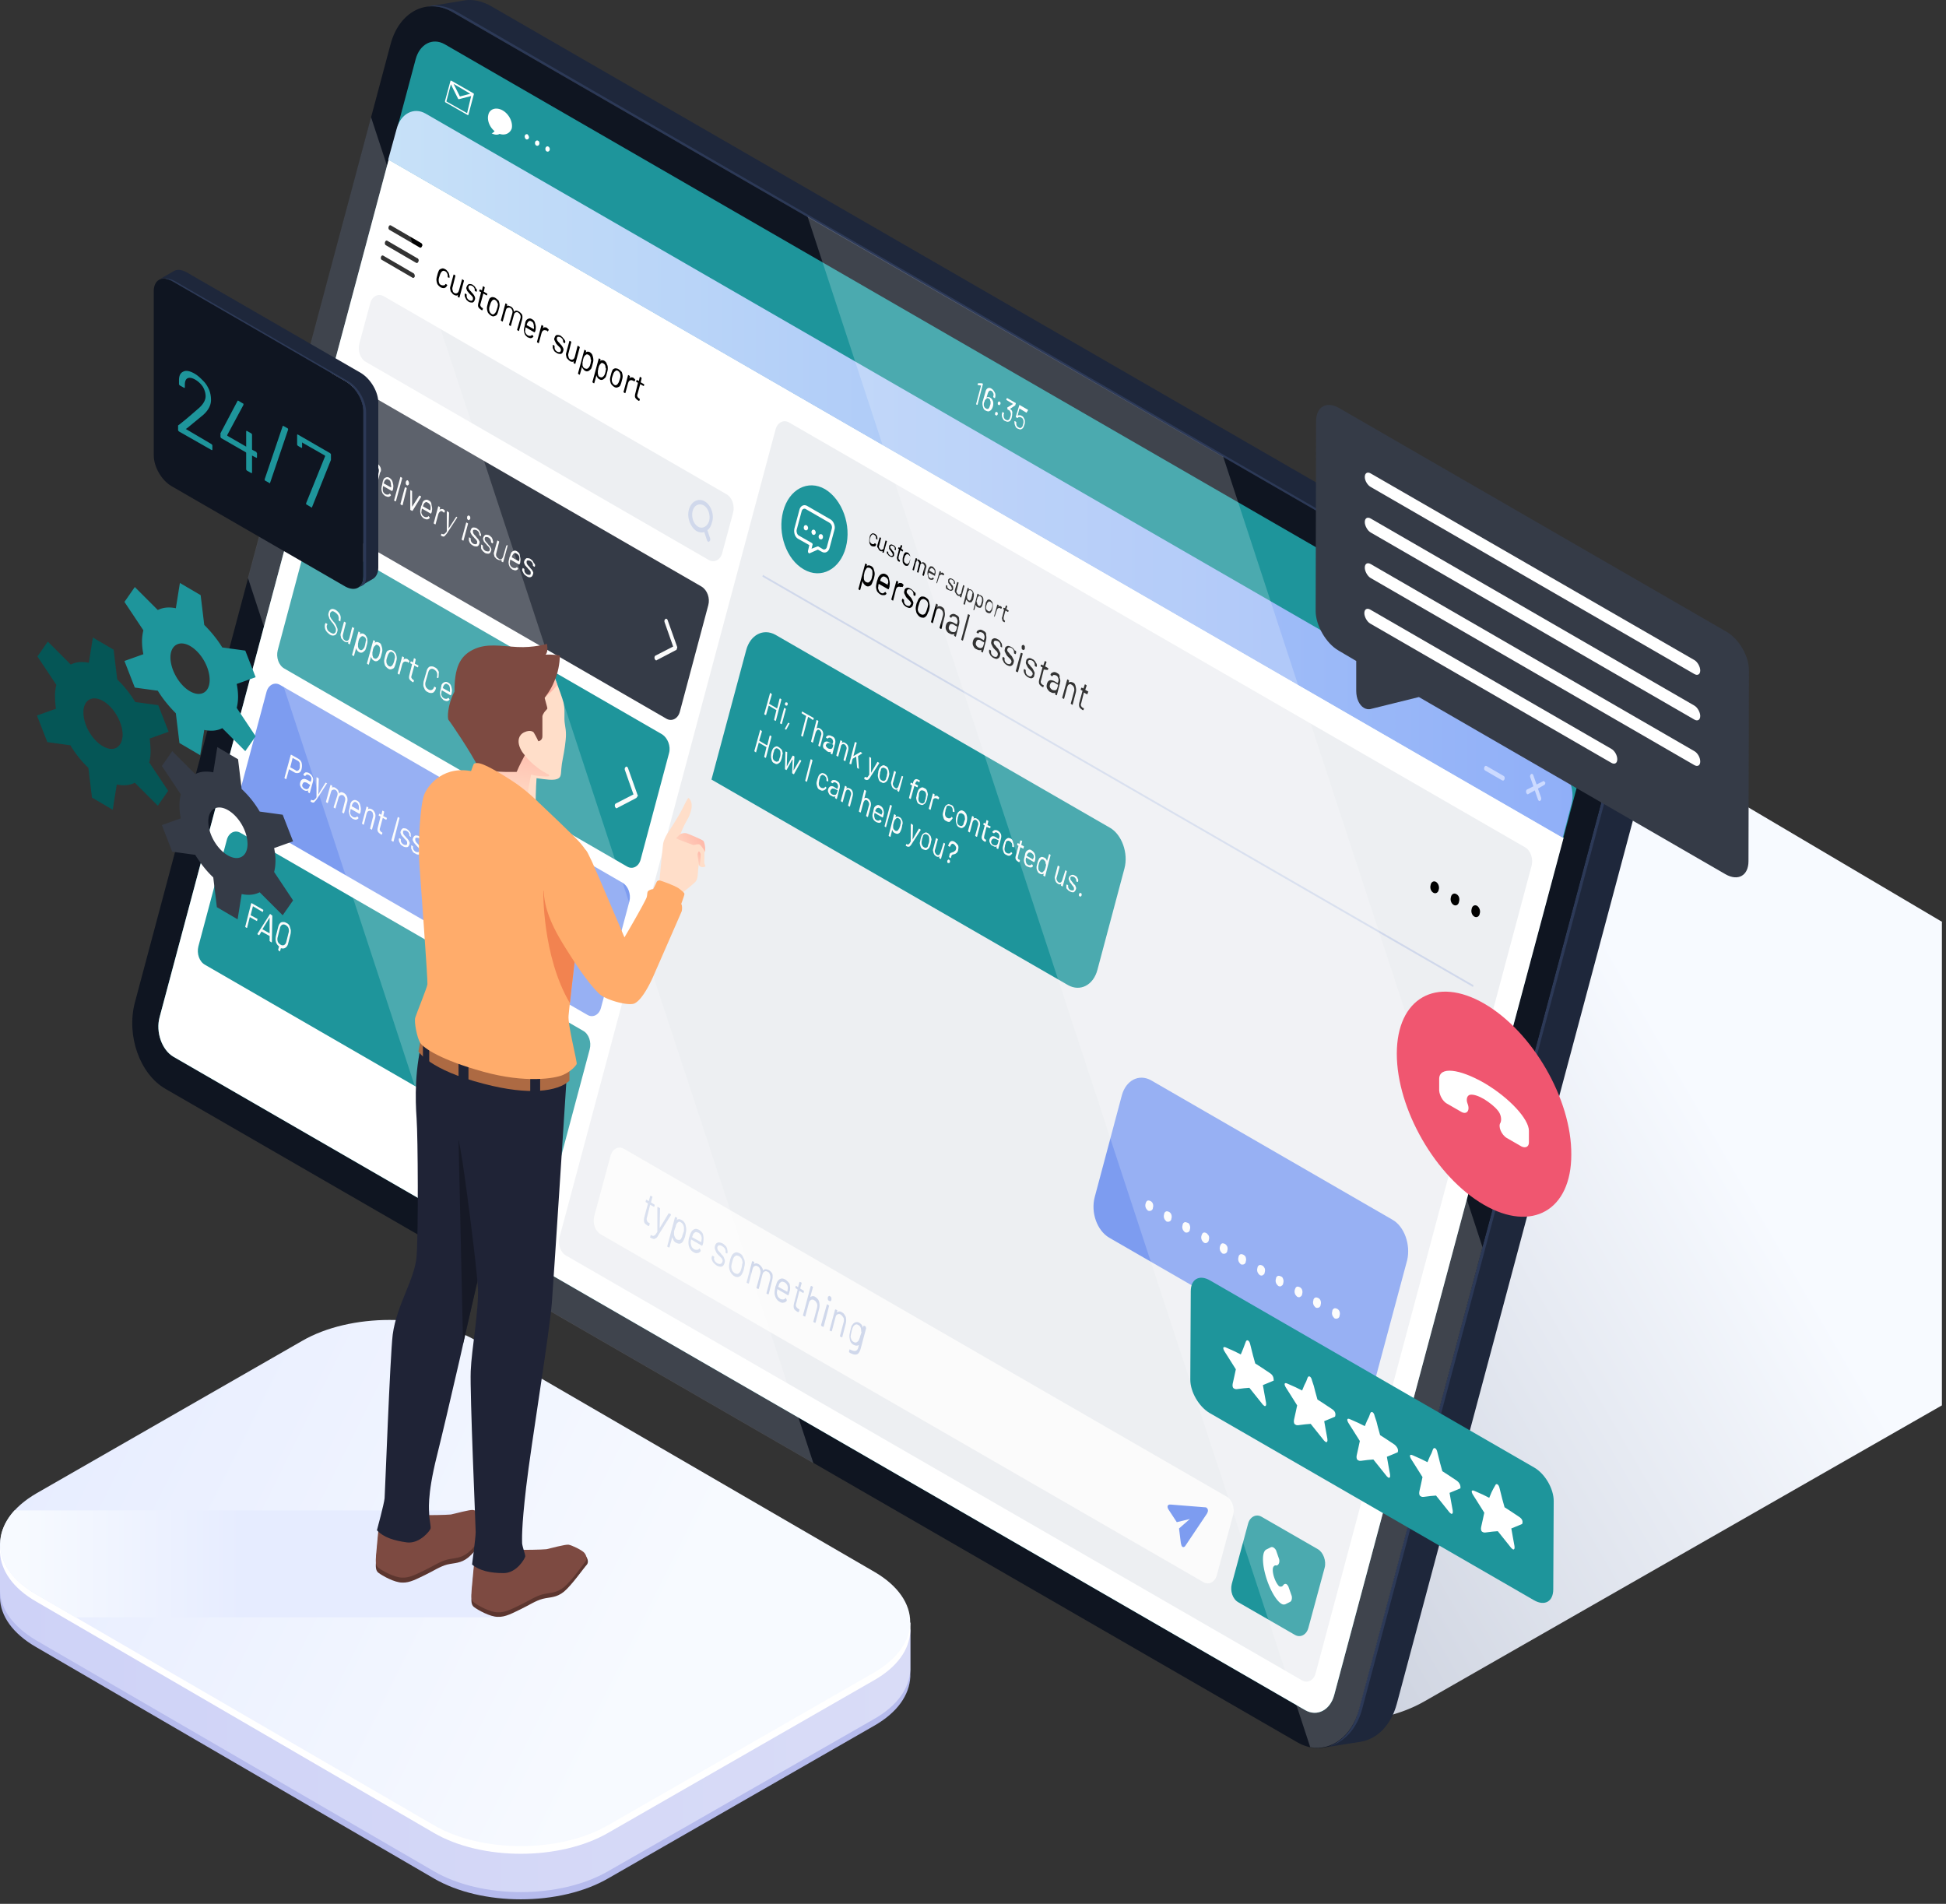 <svg width="323" height="316" fill="none" xmlns="http://www.w3.org/2000/svg"><rect width="100%" height="100%" fill="#333333" stroke="none"/><path d="M322.396 153.038L200.038 80.746c-8.007-4.64-20.954-4.64-28.962 0l-140.393 80.3c-8.008 4.64-8.082 12.123-.075 16.763l176.914 104.547c8.007 4.64 20.954 4.64 28.961 0l85.838-49.093v-80.225h.075z" fill="url(#paint0_linear)"/><path d="M269.261 109.408L81.421.97c-1.497-.823-2.993-1.122-4.34-.898-2.096.374-4.191.674-6.212 1.048 1.422-.225 2.919.075 4.34.898l187.84 108.438c4.266 2.47 6.511 8.831 5.089 14.294l-42.507 159.028c-.973 3.592-3.293 5.837-5.987 6.286 2.096-.299 4.191-.674 6.212-.973 2.694-.449 5.014-2.694 5.987-6.286l42.507-159.028c1.422-5.463-.823-11.899-5.089-14.369z" fill="#1E273B"/><path d="M263.05 110.456c4.266 2.47 6.511 8.831 5.089 14.294l-42.507 159.028c-1.422 5.463-6.062 7.857-10.328 5.388L27.464 180.728c-4.265-2.47-6.51-8.831-5.088-14.294L64.808 7.406C66.23 1.943 70.87-.452 75.135 2.018L263.05 110.456z" fill="#0F1521"/><path d="M225.557 283.778c-.823 3.143-2.694 5.238-4.939 6.061 2.469-.673 4.565-2.843 5.463-6.136l42.507-159.028c1.422-5.463-.823-11.824-5.089-14.294L75.659 1.868a7.484 7.484 0 00-3.667-.973c-.374.075-.748.15-1.197.225 1.422-.225 2.919.075 4.34.898l187.84 108.438c4.266 2.47 6.511 8.831 5.089 14.294l-42.507 159.028zm-5.163 6.061c.074 0 .074 0 .149-.075-.075.075-.075.075-.149.075z" fill="#2C3957"/><path d="M261.628 115.77c1.946 1.122 2.993 4.041 2.32 6.585l-42.507 159.028c-.674 2.47-2.769 3.592-4.79 2.47L28.811 175.414c-1.945-1.122-2.993-4.116-2.32-6.585L69 9.801c.673-2.47 2.769-3.592 4.79-2.47L261.627 115.77z" fill="#1E959B"/><path d="M64.508 26.49L26.491 168.828c-.673 2.469.375 5.463 2.32 6.585l187.84 108.439c1.946 1.122 4.116 0 4.79-2.47l38.092-142.339L64.508 26.489z" fill="#fff"/><path d="M258.56 127.294L70.645 18.856c-1.946-1.123-4.116 0-4.79 2.47l-1.421 5.163 194.949 112.555 1.347-5.164c.823-2.47-.225-5.463-2.17-6.586z" fill="url(#paint1_linear)"/><path d="M249.579 128.791l-2.843-1.646c-.15-.075-.3 0-.375.224-.074.225 0 .449.15.524l2.844 1.646c.15.075.299 0 .374-.224.075-.225 0-.449-.15-.524zm6.736.898c-.075-.075-.15-.075-.225 0l-1.047.524-.524-1.497c0-.075-.075-.149-.15-.224-.075-.075-.15-.075-.224 0-.15.075-.225.299-.15.524l.524 1.496-1.048.524c-.15.075-.224.299-.15.524 0 .075.075.15.15.224.075.075.15.075.225 0l1.047-.598.524 1.497c0 .074.075.149.15.224.075.075.149.075.224 0 .15-.075.225-.299.15-.524l-.524-1.497 1.048-.598c.149-.075.224-.3.149-.524-.074.075-.149 0-.149-.075z" fill="#CCDAFF"/><path d="M253.097 140.615L130.964 70.119c-.898-.524-1.946 0-2.245 1.198L92.872 205.349c-.3 1.197.15 2.544 1.123 3.068l122.133 70.496c.898.524 1.946 0 2.245-1.197l35.847-134.032c.299-1.123-.15-2.545-1.123-3.069z" fill="#EDEFF2"/><path d="M116.445 97.36L59.569 64.506c-.898-.523-1.946 0-2.245 1.198l-4.715 17.661c-.3 1.198.15 2.545 1.123 3.069l56.876 32.853c.898.524 1.945 0 2.245-1.198l4.714-17.661c.3-1.123-.149-2.47-1.122-3.068z" fill="#353B47"/><path d="M144.509 93.917c-.15-.075-.225-.075-.374-.075-.15 0-.225.075-.3.15l.075-.225v-.074l-.224-.15h-.075l-1.123 4.19v.076l.225.15.075-.076.374-1.421c.075.15.075.299.224.449.075.15.225.224.3.299.224.15.449.15.598.075a.672.672 0 00.449-.45c.075-.149.15-.373.3-.748.075-.299.149-.598.149-.823 0-.3-.074-.524-.149-.748a.857.857 0 00-.524-.599zm.299 1.422c0 .15-.075.3-.075.45-.074.224-.074.373-.149.448-.075.075-.075.15-.15.225-.075.074-.15.15-.299.224-.15 0-.225 0-.374-.075a.585.585 0 01-.3-.3c-.075-.149-.075-.298-.075-.448v-.3c0-.15.075-.299.075-.448.075-.225.075-.375.15-.45.075-.074.075-.15.15-.224.074-.15.149-.225.299-.225.075 0 .224 0 .374.075s.225.225.299.3c.075.15.075.299.075.449v.299zm2.246.001c-.225-.15-.449-.15-.674-.076-.224.075-.374.225-.524.45-.075.074-.075.149-.149.299 0 .074-.075.224-.15.449-.075.374-.15.673-.15.898 0 .299.075.523.15.748.15.224.299.374.524.524.224.15.374.15.598.15.225 0 .375-.075.449-.225v-.075l-.149-.224h-.075c-.075.075-.225.15-.299.224-.15 0-.225 0-.375-.075a.77.77 0 01-.374-.449c-.075-.15-.149-.374-.075-.598 0-.075 0-.225.075-.45l1.572.899h.075l.074-.225c.075-.15.075-.3.075-.449.075-.374 0-.673-.075-.973-.074-.449-.224-.673-.523-.823zm.299 1.72l-1.272-.673c.075-.15.075-.3.149-.374a.585.585 0 01.3-.3c.149-.075.299 0 .449.075a.906.906 0 01.374.374c.075.15.075.374.075.599-.075 0-.075.15-.075.3zm2.469.375l.15-.3v-.075l-.225-.224c-.149-.075-.299-.075-.374-.075-.15 0-.224.075-.374.225l.075-.374v-.075l-.225-.15-.075.075-.823 2.993v.075l.225.15h.075l.449-1.796c.074-.225.149-.374.299-.45a.477.477 0 01.449 0h.075c.075-.074.149 0 .299 0zm1.796.673c-.149-.15-.299-.3-.449-.374-.299-.15-.523-.224-.673-.15-.225.075-.374.225-.374.45a.638.638 0 000 .523l.224.45c.075.149.225.298.374.448l.3.3c.075.074.075.15.149.224.075.075.075.225 0 .299-.074.15-.149.225-.224.3-.15 0-.299 0-.449-.075a.905.905 0 01-.374-.374c-.075-.15-.075-.3-.075-.45v-.149l-.225-.15h-.074v.075a.476.476 0 000 .45l.224.448c.15.15.299.3.449.374.299.15.524.225.674.15.224-.075.374-.224.449-.524.074-.224.074-.374 0-.524l-.225-.449c-.075-.15-.224-.299-.374-.449a2.863 2.863 0 00-.374-.449c-.075-.15-.075-.224-.075-.374.075-.15.15-.224.224-.3.15 0 .3 0 .449.076.15.075.3.224.375.374.074.15.074.3.074.449v.075l.225.15.075-.076c.075-.15.075-.299 0-.523-.075.075-.15-.075-.3-.225zm2.022 1.048c-.225-.15-.449-.15-.674-.15-.224.075-.374.225-.524.45-.075.149-.149.373-.299.673-.075.299-.15.598-.15.823 0 .299.075.599.15.823.15.225.299.449.524.599.224.149.449.149.673.149.225-.074.374-.224.524-.449.075-.149.15-.374.299-.673.075-.299.15-.599.15-.823 0-.3-.075-.524-.15-.824-.074-.299-.299-.449-.523-.598zm.224 1.946c-.075.299-.15.449-.224.598-.075.15-.225.3-.375.3-.149.074-.299 0-.449-.075a.91.91 0 01-.374-.374c-.075-.15-.149-.375-.075-.599 0-.15.075-.374.15-.599.075-.299.15-.449.225-.599.074-.15.224-.299.374-.299.149-.075.299 0 .449.075a.906.906 0 01.374.374c.075.15.15.374.075.599 0 .15-.075.374-.15.599zm2.469-.375c-.299-.149-.524-.149-.748 0l.075-.299v-.075l-.225-.149h-.075l-.823 2.993v.075l.225.15h.074l.524-1.946c.075-.225.15-.374.3-.449.149-.075.299-.075.449.075a.765.765 0 01.374.449c.075.224.075.449 0 .673l-.524 1.946v.075l.225.149h.074l.524-2.02a1.82 1.82 0 000-.898c0-.449-.224-.599-.449-.749zm2.395 1.348c-.224-.15-.449-.225-.673-.15-.225.075-.374.15-.449.374v.075l.224.15h.075c.075-.15.15-.225.225-.225.149 0 .224 0 .374.075.224.075.299.224.374.449.075.15.075.374 0 .599l-.075.224-.524-.299c-.299-.15-.598-.225-.823-.15-.224.075-.374.299-.449.599-.075.299-.075.598.075.823a.905.905 0 00.524.524c.15.075.299.15.449.15.15 0 .299 0 .374-.075l-.075.224v.075l.225.15h.075l.523-2.021a1.82 1.82 0 000-.898c.075-.299-.149-.524-.449-.673zm0 2.469c-.074.225-.149.299-.299.374-.15 0-.374 0-.524-.074a.907.907 0 01-.374-.375c-.075-.149-.075-.299 0-.524.075-.224.15-.299.299-.374.15 0 .375 0 .524.15l.524.299-.15.524zm1.945-2.619l-1.122 4.191v.074l.224.15.075-.075 1.123-4.116v-.075l-.3-.149zm2.545 2.769c-.225-.15-.449-.225-.674-.15-.224.075-.374.15-.449.374v.075l.225.15h.074c.075-.15.15-.225.225-.225.15 0 .224 0 .374.075.225.075.3.225.374.449.075.15.075.374 0 .599l-.075.224-.523-.299c-.3-.15-.599-.225-.824-.15-.224.075-.374.3-.449.599-.074.299-.074.599.075.823.075.225.3.449.524.524.15.075.299.15.449.15.15 0 .299 0 .374-.075l-.075.224v.075l.225.15h.075l.524-2.021a1.82 1.82 0 000-.898c.075-.299-.15-.524-.449-.673zm0 2.469c-.075.225-.15.3-.3.374-.149.075-.374 0-.524-.074a.907.907 0 01-.374-.375c-.075-.149-.075-.299 0-.523.075-.225.15-.3.3-.375.149 0 .374 0 .523.15l.524.299-.149.524zm3.068-.224c0-.15-.15-.3-.225-.449-.149-.15-.224-.3-.449-.374-.224-.15-.523-.225-.673-.15-.225.075-.374.224-.374.449a.638.638 0 000 .524l.224.449c.075.149.225.299.374.449l.3.299c.075.075.075.15.149.299v.3c-.074.15-.149.224-.224.299-.15 0-.299 0-.449-.075a.893.893 0 01-.374-.374c-.075-.15-.075-.299-.075-.449v-.15l-.225-.149h-.075v.075c-.074.149 0 .299 0 .449l.225.449c.15.149.299.299.449.374.299.15.524.224.674.15.224-.075.374-.225.449-.524.074-.225.074-.375 0-.524l-.225-.449c-.075-.15-.224-.3-.374-.449-.15-.225-.299-.374-.374-.449-.075-.15-.075-.3-.075-.374.075-.15.15-.225.224-.225.15 0 .225 0 .449.075.15.075.3.224.375.374.074.15.074.299.074.449v.075l.225.15.075-.075c-.075-.075 0-.3-.075-.449zm2.021.823c-.15-.149-.299-.299-.449-.374-.299-.15-.524-.224-.674-.15-.224.075-.374.225-.374.449a.638.638 0 000 .524l.225.449c.075.15.224.3.374.449l.299.3c.075.074.075.149.15.224 0 .075.075.225 0 .299-.075.15-.15.225-.225.3-.149 0-.299 0-.449-.075a.91.91 0 01-.374-.374c-.075-.15-.075-.3-.075-.449v-.15l-.224-.15h-.075v.075a.476.476 0 000 .449l.225.449c.149.15.299.3.449.374.299.15.523.225.673.15.225-.075.374-.224.449-.524.075-.224.075-.374 0-.524l-.224-.449c-.075-.149-.225-.299-.375-.449a2.837 2.837 0 00-.374-.449c-.075-.149-.075-.224-.075-.374.075-.149.15-.224.225-.299.15 0 .299 0 .449.075a.9.9 0 01.374.374c.075.15.075.299.075.449v.075l.224.149.075-.074c.075-.15.075-.3 0-.524-.149.075-.224-.075-.299-.225zm1.197.599h-.074l-.824 2.993v.075l.3.15.075-.075.748-2.919v-.149l-.225-.075zm.449-.524c.075 0 .15-.075.15-.225v-.299c0-.075-.075-.15-.15-.224-.075-.075-.149-.075-.224 0-.075 0-.15.074-.15.224v.299c0 .075.075.15.15.225.075.075.149.075.224 0zm1.871 1.946c-.15-.15-.224-.3-.449-.374-.224-.15-.524-.225-.673-.15-.225.075-.375.224-.375.449a.646.646 0 000 .524l.225.449c.075.149.224.299.374.449l.299.299c.075.075.075.15.15.225 0 .074.075.224 0 .299-.075.15-.15.224-.224.299-.15.075-.3 0-.449-.075a.896.896 0 01-.375-.374c-.074-.149-.074-.299-.074-.449v-.149l-.225-.15h-.075v.075c-.075.149 0 .299 0 .449l.225.449c.149.149.299.299.449.374.299.15.524.224.673.15.225-.075.374-.225.374-.524.075-.225.075-.374 0-.524l-.224-.449c-.075-.15-.225-.299-.374-.449-.15-.225-.3-.374-.374-.449-.075-.15-.075-.299-.075-.374.075-.15.149-.225.224-.225.15 0 .3 0 .449.075a.9.9 0 01.374.374c.075.15.075.3.075.449v.075l.225.15h.075c.074-.15.074-.3 0-.524-.075-.075-.15-.225-.225-.374zm2.095 1.421l.075-.224v-.075l-.524-.299.225-.674v-.075l-.225-.149-.074.075-.225.673-.299-.15h-.075l-.075.225v.075l.299.149v.075l-.523 1.946c-.075.299-.075.524 0 .748.074.15.224.3.449.449a.23.23 0 00.149.075h.075l.075-.224v-.075l-.15-.075a.59.59 0 01-.299-.299.476.476 0 010-.449l.449-1.796.673.074zm1.572.524c-.224-.149-.449-.224-.673-.149-.225.075-.375.149-.449.374v.075l.224.224h.075c.075-.149.15-.224.224-.224.15 0 .225 0 .375.075.224.074.299.224.374.449.075.149.075.374 0 .598l-.075.225-.524-.3c-.299-.149-.599-.224-.823-.149-.225.075-.374.299-.449.598-.075.3-.075.599.075.824.149.224.299.449.524.523.149.075.299.15.449.15.149 0 .299 0 .374-.075l-.075.225v.075l.224.149h.075l.524-2.02c.075-.3.075-.599-.075-.898.075-.374-.075-.599-.374-.749zm0 2.47c-.075.224-.15.299-.299.374-.15 0-.374 0-.524-.075a.9.9 0 01-.374-.374c-.075-.15-.075-.299 0-.524.075-.224.149-.299.299-.374.15 0 .374 0 .524.15l.524.299-.15.524zm2.62-.898c-.3-.15-.524-.15-.749 0l.075-.299v-.075l-.225-.15h-.074l-.824 2.994v.074l.225.15h.075l.524-1.946c.074-.224.149-.374.299-.449.15-.075.299-.075.449.075.15.075.299.225.374.449.075.225.075.449 0 .674l-.524 1.945v.075l.225.15h.075l.524-2.021a1.844 1.844 0 000-.898c-.075-.449-.225-.673-.449-.748zm2.543 1.497l-.523-.3.224-.673v-.075l-.224-.15h-.075l-.225.674-.299-.15-.075.075-.075.225v.074l.3.15-.524 1.946c-.075.299-.075.524 0 .748.075.15.224.3.449.449a.231.231 0 00.149.075h.075l.075-.224v-.075l-.15-.075a.59.59 0 01-.299-.299.478.478 0 010-.45l.449-1.796.524.3.075-.075.075-.225.074-.149zm-35.023-25.22v-.15c0-.15 0-.3-.075-.449a.894.894 0 00-.374-.374c-.149-.075-.299-.075-.374-.075-.15.075-.224.15-.299.225-.075.074-.15.224-.15.449-.075.224-.075.374-.075.523 0 .15 0 .375.075.524.075.15.15.3.299.374.15.075.3.075.449.075.15 0 .225-.075.3-.224v-.15l-.15-.15h-.075c-.075.075-.149.15-.224.15-.075 0-.15 0-.3-.075a47.36 47.36 0 00-.224-.224c-.075-.075-.075-.225-.075-.374 0-.075 0-.225.075-.375s.075-.299.15-.374l.224-.224c.075 0 .15 0 .299.075l.225.224c.075.075.075.225.075.3v.149l.224.15zm.225 1.646l.225.225c.15.075.299.075.449 0l-.075.15v.074l.15.075h.075l.523-1.87V89.8l-.149-.075h-.075l-.299 1.198c0 .15-.075.224-.225.3a.227.227 0 01-.299 0 1.032 1.032 0 01-.225-.3c-.075-.15-.075-.225 0-.374l.3-1.198v-.075l-.15-.074h-.075l-.374 1.272c0 .15-.075.224 0 .374.15.15.15.225.224.374zm1.572.898c.074.075.149.15.299.225.15.075.299.15.449.075.15-.075.225-.15.225-.3v-.3c0-.074-.075-.224-.15-.299a1.032 1.032 0 01-.225-.299c-.149-.15-.224-.224-.224-.3-.075-.074-.075-.149 0-.224 0-.075.075-.15.149-.15.075 0 .15 0 .3.075.075.075.224.15.224.225a.227.227 0 010 .3v.074l.15.075h.075v-.3c0-.074-.075-.224-.15-.299-.075-.075-.149-.15-.299-.224-.15-.075-.3-.15-.449-.075-.15.075-.225.15-.225.3v.299c0 .074.075.224.15.299.075.075.15.15.224.3.075.074.15.149.15.224l.075.15v.15c0 .074-.075.149-.15.149s-.149 0-.299-.075l-.225-.224c-.074-.075-.074-.225-.074-.3v-.075l-.15-.075h-.075v.375c.075 0 .15.075.225.224zm1.721 1.048l.075.075h.074l.075-.15v-.075l-.075-.075c-.074-.074-.149-.15-.149-.224v-.3l.299-1.122.299.225h.075l.075-.15v-.075l-.299-.225.149-.448v-.075l-.149-.075h-.075l-.15.449-.149-.075h-.075l-.075.15v.075l.15.074-.3 1.198a.476.476 0 000 .449c0 .15.075.3.225.374zm.748.299c.075.15.225.3.299.374.15.075.3.075.375.075.149 0 .224-.15.299-.3.075-.074.075-.224.15-.448.074-.225.074-.374.074-.524 0-.15 0-.374-.074-.524-.075-.15-.15-.224-.3-.374-.149-.075-.299-.075-.374-.075-.15 0-.224.15-.299.3-.075.074-.075.224-.15.449-.075.224-.075.374-.075.523 0 .225 0 .374.075.524zm.225-.898c.074-.15.074-.3.149-.374l.225-.224a.57.57 0 01.299.074l.225.225c.074.075.074.224.074.374 0 .075 0 .225-.074.374-.075.15-.075.3-.15.374l-.225.225c-.074 0-.149 0-.299-.075l-.224-.225c-.075-.074-.075-.224-.075-.374 0-.075 0-.224.075-.374zm2.17.45c.075.074.15.149.224.299.075.15.075.224 0 .374l-.299 1.197v.075l.15.075h.075l.299-1.198c0-.15.075-.224.15-.299.074-.075.149 0 .299 0 .075.075.15.15.225.3.074.15.074.224 0 .374l-.3 1.197v.075l.15.075h.075l.374-1.273c.075-.224.075-.374 0-.523-.075-.15-.15-.3-.299-.375-.075-.075-.225-.075-.3-.075-.075 0-.15.075-.224.15 0-.15-.075-.224-.075-.3l-.225-.224c-.075-.075-.149-.075-.224-.075-.075 0-.15 0-.225.075l.075-.15v-.074l-.15-.075h-.074l-.524 1.87v.076l.149.075h.075l.3-1.198c0-.15.074-.224.149-.3 0-.224.075-.224.15-.149zm2.021 3.142c.149.075.224.075.374.075s.224-.075.299-.15v-.074l-.075-.15h-.074c-.075.075-.15.075-.225.15-.075 0-.15 0-.224-.075-.075-.075-.225-.15-.225-.225-.075-.074-.075-.224-.075-.374 0-.075 0-.15.075-.3l.973.525h.075v-.15c0-.075.075-.224.075-.3 0-.224 0-.448-.075-.598-.075-.15-.225-.3-.374-.449-.15-.075-.3-.075-.375-.075a.587.587 0 00-.299.3c0 .074-.075.074-.075.15 0 .074-.075.149-.075.224-.075.224-.075.449-.075.524 0 .15.075.299.075.449.075.299.15.449.3.523zm0-1.646l.224-.225c.075 0 .15 0 .3.075l.224.225c.075.075.075.224.075.374 0 .075 0 .15-.075.225l-.748-.45c-.075-.074 0-.15 0-.224zm1.196 2.32l.375-1.123c0-.15.074-.224.224-.299.075-.075.225-.075.299 0h.075l.075.075h.075l.075-.15v-.075l-.15-.15c-.075-.074-.15-.074-.224-.074-.075 0-.15.075-.225.15l.075-.225v-.075l-.15-.075h-.075l-.523 1.871v.075l.074.075zm2.022 1.122c.149.075.299.15.449.075.149-.075.224-.15.224-.3v-.298c0-.075-.075-.225-.149-.3a1.032 1.032 0 01-.225-.3c-.15-.149-.224-.224-.224-.298-.075-.075-.075-.15 0-.225 0-.075.074-.15.149-.15s.15 0 .3.075c.074.075.224.15.224.225a.227.227 0 010 .3v.074l.15.075h.075v-.3c0-.075-.075-.224-.15-.299-.075-.075-.15-.15-.299-.224-.15-.075-.3-.15-.449-.075-.15.075-.225.15-.225.299v.3c0 .074.075.224.15.299.075.075.149.15.224.3.075.074.15.149.15.224l.075.15v.149c0 .075-.075.15-.15.15s-.15 0-.299-.075l-.225-.225c-.075-.075-.075-.224-.075-.3v-.074l-.149-.075h-.075v.375c0 .074.075.224.15.299.149 0 .224.15.374.15zm1.196.674l.225.225c.15.075.374.075.449 0l-.075.15v.074l.15.075h.075l.524-1.87v-.076l-.15-.075h-.075l-.299 1.198c0 .15-.075.224-.225.3a.227.227 0 01-.299 0c-.075-.076-.15-.15-.225-.3-.075-.15-.075-.225 0-.374l.3-1.198v-.075l-.15-.074h-.075l-.374 1.272c0 .15-.075.224 0 .374s.15.225.224.374zm2.769-.449a.58.58 0 00-.299-.3c-.075-.074-.15-.074-.224-.074-.075 0-.15 0-.225.075l.075-.15v-.075l-.15-.075h-.075l-.673 2.62v.074l.149.075h.075l.225-.898c0 .075.075.15.149.225l.225.224c.15.075.299.075.374.075.15 0 .225-.15.3-.3.074-.074.149-.224.149-.448.075-.225.075-.374.075-.524 0-.225-.075-.374-.15-.524zm-.149.599c0 .075 0 .15-.075.299 0 .15-.075.224-.075.3 0 .074-.075.149-.075.149-.075.075-.075.15-.149.15-.075 0-.15 0-.225-.075-.075-.075-.15-.075-.15-.225-.074-.075-.075-.15-.075-.299v-.225c0-.074.001-.15.075-.299 0-.15.075-.224.075-.3 0-.074.075-.149.075-.149.075-.075.075-.15.15-.15h.224l.225.225c.075.075.075.15.075.3-.075.149-.075.224-.075.299zm.374 2.469l.224-.898c0 .075.075.15.15.3.075.074.15.149.225.149a.81.81 0 00.374.075c.15 0 .224-.15.299-.299.075-.075.075-.225.15-.449.075-.225.075-.375.075-.524 0-.15 0-.374-.075-.45a.587.587 0 00-.299-.299c-.075-.074-.15-.074-.225-.074-.075 0-.15 0-.225.075l.075-.15v-.075l-.149-.075h-.075l-.674 2.619v.075h.15zm.374-1.422c0-.075 0-.15.075-.299 0-.15.075-.225.075-.3 0-.074.075-.149.075-.149.074-.075.075-.15.149-.15h.225l.224.225c.075.075.075.15.075.3v.224c0 .074 0 .15-.075.299 0 .15-.074.225-.074.299 0 .075-.075.15-.075.15-.075.075-.075.15-.15.15s-.15 0-.225-.075c-.074-.075-.149-.075-.149-.225-.075-.074-.075-.149-.075-.299-.075 0-.075-.075-.075-.15zm1.797 1.871a.81.81 0 00.374.075c.15 0 .224-.15.299-.299.075-.075.15-.225.15-.449.075-.225.075-.374.075-.524 0-.15 0-.374-.075-.524-.075-.15-.15-.225-.299-.374-.15-.075-.3-.15-.375-.075-.149 0-.224.15-.299.3-.075.074-.15.224-.15.448-.074.225-.074.375-.074.524 0 .225 0 .374.074.524 0 .15.15.299.3.374zm-.15-1.272c.075-.15.075-.299.15-.374l.224-.225c.075 0 .15 0 .3.075l.224.225c.075.075.075.224.075.374 0 .075 0 .224-.075.374s-.075.299-.15.374l-.224.225c-.075 0-.15 0-.299-.075l-.225-.225c-.075-.074-.075-.224-.075-.374 0-.075 0-.149.075-.374zm1.347 1.946l.375-1.123c.075-.149.074-.224.224-.299a.228.228 0 01.3 0l.149.075h.075l.075-.15v-.075c0-.075-.075-.075-.15-.149-.075-.075-.149-.075-.224-.075-.075 0-.15.075-.225.149l.075-.224v-.075l-.15-.075h-.074l-.524 1.871v.075l.074.075zm1.497.823l.075.075h.075l.075-.15v-.075l-.075-.074c-.075-.075-.15-.15-.15-.225v-.299l.3-1.123.374.225h.075l.074-.15v-.075l-.374-.224.15-.449v-.075l-.15-.075h-.075l-.149.449-.15-.075h-.075l-.075.15v.075l.15.074-.299 1.198a.476.476 0 000 .449c0 .224.075.299.224.374z" fill="#000"/><path d="M136.95 81.195c-2.844-1.646-5.987 0-6.96 3.667-.973 3.667.524 8.008 3.443 9.654 2.844 1.646 5.987 0 6.96-3.667.972-3.667-.599-7.933-3.443-9.654z" fill="#1E959B"/><path d="M137.848 86.21l-3.892-2.246c-.523-.3-1.122 0-1.272.674l-.823 3.068c-.15.673.075 1.422.599 1.721l1.871 1.048-.225.973c0 .075 0 .224.075.3l.075.074c.075 0 .075.075.149 0l1.347-.599.674.374c.524.3 1.123 0 1.272-.673l.823-3.068c.15-.524-.149-1.347-.673-1.647zm.224 1.496l-.823 3.068c-.075.374-.449.524-.673.374l-.749-.448h-.149l-.973.374.149-.599c.075-.15 0-.3-.149-.374l-2.096-1.198c-.299-.15-.449-.598-.374-.973l.823-3.068c.075-.374.449-.524.674-.374l3.891 2.245c.375.225.524.599.449.973z" fill="#fff"/><path d="M133.882 87.182c-.224-.075-.374 0-.449.225-.074.224 0 .523.225.598.15.075.374 0 .449-.224.075-.15 0-.45-.225-.599zm1.271.748c-.149-.074-.374 0-.449.225-.074.225.075.524.225.599.15.075.374 0 .449-.225.075-.224-.075-.523-.225-.598zm1.198.749c-.15-.075-.374 0-.449.224-.075.225 0 .524.225.6.224.074.374 0 .449-.225.074-.225 0-.524-.225-.6z" fill="#fff"/><path d="M238.354 146.378c-.374-.225-.823 0-.898.524-.15.523.075 1.047.449 1.272.374.224.823 0 .898-.524.15-.449-.075-1.048-.449-1.272zm3.367 2.02c-.374-.224-.823 0-.898.524-.149.524.075 1.048.449 1.272.374.225.823 0 .898-.524.15-.523 0-1.047-.449-1.272zm3.444 1.946c-.375-.224-.824 0-.898.524-.15.524.074 1.048.449 1.272.374.225.823 0 .898-.524.149-.449-.075-1.047-.449-1.272z" fill="#000"/><path d="M244.565 163.515l-117.942-68.1-.075.298 117.942 68.102.075-.3z" fill="#D0D8EB"/><path d="M184.247 137.397l-55.528-32.03c-2.021-1.122-4.191 0-4.865 2.545l-5.762 21.478 59.196 34.125c2.02 1.123 4.19 0 4.864-2.544l4.49-16.838c.674-2.545-.449-5.613-2.395-6.736z" fill="#1E959B"/><path d="M127.147 118.688l.449-1.572 1.272.749-.374 1.571v.075l.225.15.074-.075.898-3.442v-.075l-.224-.15-.075.075-.374 1.497-.075.074-1.272-.748v-.075l.449-1.496-.075-.075-.15-.15h-.074l-.973 3.517.074.075.225.075zm2.395 1.422l.149.075h.075l.674-2.47v-.075l-.225-.149-.075.075-.673 2.469.075.075zm.898-2.994h.149c.075 0 .075-.074.15-.149v-.225c0-.075-.075-.149-.15-.149-.074 0-.149-.075-.149 0-.075 0-.075.074-.15.149v.225l.15.149zm-.15 3.892l.075.075h.15l.523-.973v-.075l-.224-.075-.524.973v.075zm3.892-2.021l.748.524.075-.075.075-.224-.075-.075-1.871-1.048-.075.225v.075l.749.449-.824 3.218v.075l.225.149.075-.075.823-3.143.075-.075zm1.796 2.171c.15.074.224.224.299.374a.638.638 0 010 .524l-.449 1.646v.075l.225.15h.075l.449-1.722c.074-.299.074-.524 0-.748-.075-.225-.225-.374-.449-.524-.225-.15-.449-.15-.599 0l.299-1.197v-.075l-.224-.15h-.075l-.898 3.518v.074l.224.15h.075l.449-1.646c.075-.225.15-.3.225-.375.075-.149.224-.149.374-.074zm1.272 3.517c.15.075.225.15.375.15.149 0 .224 0 .299-.075l-.075.224v.075l.225.15h.074l.449-1.721a1.275 1.275 0 000-.749c-.074-.224-.224-.449-.523-.524-.225-.149-.375-.149-.599-.149-.15.075-.299.149-.374.299v.075l.224.15h.075c.075-.075.15-.15.225-.15.074 0 .224 0 .299.075.15.075.299.224.299.374a.476.476 0 010 .449l-.075.224-.449-.299c-.224-.15-.449-.224-.673-.15-.225.075-.299.225-.374.449-.075.225-.075.449.075.674.224.15.374.299.523.449zm-.149-1.048a.585.585 0 01.299-.299c.15 0 .299 0 .449.075l.449.224-.075.374c-.075.15-.149.3-.299.3s-.299 0-.449-.075a.582.582 0 01-.299-.299c-.075 0-.15-.15-.075-.3zm2.693-.075c.15-.074.225-.074.374 0 .15.075.225.225.3.375a.636.636 0 010 .523l-.449 1.647v.075l.224.149h.075l.449-1.721c.075-.299.075-.524 0-.748-.075-.225-.224-.374-.449-.524-.224-.15-.449-.15-.599 0l.075-.225v-.074l-.224-.15h-.075l-.674 2.47v.074l.225.15h.075l.449-1.646c0-.15.074-.3.224-.375zm2.77 4.042l-.15-2.096.674-.449v-.075l-.225-.149h-.075l-1.122.673v-.075l.524-2.095v-.075l-.225-.075h-.075l-.898 3.518v.074l.225.075h.075l.224-.898.599-.374v.075l.149 1.796.225.15h.075zm.897 1.721c.15.075.299.149.374.149.075 0 .15 0 .299-.074.075-.075.225-.225.3-.375l1.497-2.32v-.074l-.225-.15h-.075l-1.048 1.796v-2.47l-.224-.149h-.075v2.918c-.075.15-.224.3-.224.375-.075.074-.15.074-.225.074-.075 0-.15 0-.224-.074h-.075l-.075.224v.15zm2.245-.599c0 .225.075.449.15.674a.675.675 0 00.449.449c.224.149.374.149.524.074a.993.993 0 00.449-.374c.074-.149.149-.299.224-.598.075-.3.15-.524.075-.674 0-.224-.075-.449-.15-.673a.675.675 0 00-.449-.45c-.224-.149-.374-.149-.524-.074-.149.075-.299.149-.449.374-.074.15-.149.299-.224.599 0 .224-.075.449-.075.673zm.374-.524c.075-.224.15-.374.15-.524.075-.149.15-.224.299-.224.15-.075.225 0 .374.075.15.075.225.149.3.299.075.15.075.299.075.449 0 .15-.075.299-.075.524-.075.224-.15.374-.15.524a.59.59 0 01-.299.299c-.15 0-.225 0-.374-.075a.584.584 0 01-.3-.299c-.075-.15-.075-.299-.075-.449 0-.15.075-.374.075-.599zm3.593.599l-.524 1.646c-.075.225-.15.3-.224.375-.15.074-.225.074-.375-.075-.149-.075-.224-.225-.299-.374a.638.638 0 010-.524l.449-1.647v-.075l-.225-.149h-.074l-.449 1.721a.638.638 0 000 .524c0 .15.074.299.149.449.075.15.225.224.3.299.224.15.449.15.598 0l-.074.225v.075l.224.149h.075l.673-2.469v-.075l-.224-.075zm1.197 3.667l.225.15h.074l.599-2.171.449.225h.075l.075-.225v-.075l-.449-.224v-.075c.075-.224.15-.299.224-.374.075-.075.225 0 .3.075l.075.075h.074l.075-.225v-.075l-.149-.075c-.15-.074-.3-.149-.45-.149-.074 0-.224.075-.299.149-.075.075-.15.225-.224.449v.15l-.3-.15h-.075l-.074.225v.075l.299.149-.524 2.096zm1.347-.748c-.075.299-.075.449-.15.673 0 .225.075.449.15.674a.677.677 0 00.449.449c.225.074.374.149.524.074a.988.988 0 00.449-.374 2.48 2.48 0 00.224-.598c.075-.3.075-.524.15-.674 0-.224-.075-.449-.15-.673a.673.673 0 00-.449-.45c-.224-.149-.374-.149-.523-.074a.983.983 0 00-.449.374c-.075.15-.15.374-.225.599zm.449-.3c.075-.149.15-.224.299-.224.15 0 .225 0 .375.075a.582.582 0 01.299.299c.075.15.075.299.075.449 0 .15-.075.299-.075.524-.075.224-.15.374-.15.524a.585.585 0 01-.299.299c-.15 0-.225 0-.374-.075a.587.587 0 01-.3-.299c-.074-.15-.074-.3-.074-.449 0-.15.074-.3.074-.524 0-.374.075-.524.15-.599zm2.395 1.123c.15-.075.225-.075.374 0h.075c.075 0 .15.075.15.149h.075l.149-.224v-.075l-.224-.225c-.075-.074-.225-.074-.3-.074-.074 0-.224.074-.299.149l.075-.299v-.075l-.225-.15h-.074l-.674 2.47v.075l.225.15h.074l.375-1.497a.41.41 0 01.224-.374zm2.993 3.367l.075-.074v-.075l-.15-.15h-.075c-.075.15-.149.225-.299.225s-.225 0-.374-.075a.586.586 0 01-.3-.3c-.074-.149-.074-.299-.074-.449 0-.149.074-.299.074-.524.075-.224.15-.374.15-.523.075-.15.15-.225.299-.225.15 0 .225 0 .375.075a.59.59 0 01.299.299c.075.15.075.3.075.449v.15l.224.075h.075v-.15c0-.224-.075-.449-.15-.599a.673.673 0 00-.449-.449c-.224-.074-.374-.149-.523-.074a.983.983 0 00-.449.374c-.075.149-.15.374-.225.598-.075.3-.15.524-.15.674 0 .225.075.449.15.674a.677.677 0 00.449.449.81.81 0 00.524.149c.224-.224.374-.374.449-.524zm1.872-1.272c-.225-.15-.375-.15-.524-.075-.15.075-.3.15-.449.374-.075.15-.15.3-.225.599-.075.3-.075.449-.075.674 0 .224.075.449.15.673a.675.675 0 00.449.449c.225.15.374.15.524.075.15-.075.299-.15.449-.374.075-.15.15-.299.224-.599.075-.299.075-.524.075-.673 0-.225-.075-.449-.149-.674-.15-.15-.225-.374-.449-.449zm.149 1.647c-.075.224-.149.374-.149.523a.586.586 0 01-.3.3c-.149 0-.224 0-.374-.075a.582.582 0 01-.299-.299c-.075-.15-.075-.3-.075-.449 0-.15.075-.3.075-.524.074-.225.149-.374.149-.524.075-.15.15-.225.3-.225.149-.075.224 0 .374.075s.224.15.299.3c.075.149.075.299.075.449.075.074 0 .224-.075.449zm2.096-.375c-.225-.149-.449-.149-.599 0l.075-.224v-.075l-.225-.15h-.075l-.673 2.47v.075l.224.15h.075l.449-1.647a.803.803 0 01.225-.374c.149-.075.224-.075.374 0s.224.224.299.374a.638.638 0 010 .524l-.449 1.646v.075l.225.15h.075l.449-1.721c.074-.3.074-.524 0-.749-.075-.224-.225-.374-.449-.524zm2.17 1.572l.075-.225v-.075l-.524-.224.149-.599v-.075l-.224-.149h-.075l-.15.598-.224-.149h-.075l-.075.224v.075l.225.15-.449 1.646c-.075.225-.075.449 0 .599.074.15.224.299.374.374a.231.231 0 00.149.075h.075l.075-.225v-.074l-.075-.075c-.149-.075-.224-.15-.224-.225-.075-.075 0-.224 0-.374l.374-1.497.599.225zm1.347.449c-.225-.15-.374-.15-.599-.15-.15.075-.299.15-.374.3v.074l.224.15h.075c.075-.075.15-.15.225-.15.075 0 .224 0 .299.075.15.075.3.225.3.374.074.15.074.3 0 .449l-.075.225-.449-.299c-.225-.15-.449-.225-.674-.15a.765.765 0 00-.374.449c-.075.224-.075.449.075.673a.675.675 0 00.449.45c.149.074.224.149.374.149s.225 0 .299-.075l-.074.225v.075l.224.149h.075l.449-1.721a1.271 1.271 0 000-.748 1.409 1.409 0 00-.449-.524zm-.075 2.095c-.075.15-.15.3-.299.3-.15 0-.3 0-.449-.075a.586.586 0 01-.3-.3c-.075-.149-.075-.224 0-.449a.587.587 0 01.3-.299c.149 0 .299 0 .449.075l.449.224-.15.524zm2.171-.823c-.225-.075-.375-.149-.524-.075-.15.075-.3.15-.449.375-.075.149-.15.374-.225.598-.075.3-.149.524-.149.674 0 .224.074.449.149.673a.673.673 0 00.449.449c.225.15.374.15.524.15.15-.075.299-.15.374-.299l.075-.075v-.075l-.15-.15h-.074c-.075.15-.15.225-.3.225-.149 0-.224 0-.374-.075a.585.585 0 01-.299-.299c-.075-.15-.075-.3-.075-.449 0-.15.075-.3.075-.524.075-.225.149-.374.149-.524.075-.15.15-.225.3-.225.075-.074.224 0 .374.075s.224.225.299.3c.075.149.075.299.075.449v.149l.225.075h.074v-.15c0-.224-.074-.449-.149-.598-.075-.449-.225-.599-.374-.674zm2.169 1.272l-.449-.224.15-.599v-.075l-.225-.075h-.075l-.149.599-.225-.15h-.075l-.075.225v.075l.225.149-.449 1.647c-.075.224-.075.449 0 .599a.905.905 0 00.374.374c.075.075.15.075.15.075h.075l.074-.225v-.075l-.074-.075c-.15-.074-.225-.149-.225-.224-.075-.075 0-.225 0-.374l.374-1.497.449.224h.075l.075-.374zm1.272.674c-.224-.15-.374-.15-.524-.075-.149.075-.299.15-.449.374 0 .075-.074.15-.074.225 0 .075-.075.224-.075.374-.075.299-.15.524-.15.748 0 .225.075.449.15.599a.675.675 0 00.449.449c.149.075.374.15.524.15a.412.412 0 00.374-.225v-.075l-.15-.224h-.075c-.074.075-.149.149-.299.149-.075 0-.225 0-.299-.074-.15-.075-.3-.225-.3-.375-.075-.149-.075-.299-.075-.449 0-.074 0-.149.075-.374l1.273.749h.074l.075-.15c.075-.15.075-.299.075-.374.075-.3 0-.599-.075-.823-.075-.225-.299-.449-.524-.599zm.225 1.497l-1.048-.599c.075-.15.075-.299.15-.299.075-.15.149-.225.299-.225.075-.075.225 0 .374.075.15.075.225.224.3.299.075.15.075.3.075.449-.075 0-.075.15-.15.3zm2.694-.898l-.374 1.197c0-.15-.075-.225-.15-.374a1.015 1.015 0 00-.299-.225c-.224-.075-.374-.149-.524-.075-.149.075-.299.15-.374.375a2.48 2.48 0 00-.224.598c-.075.3-.15.524-.15.674 0 .224 0 .449.15.673a.67.67 0 00.449.449c.074.075.224.075.299.075.075 0 .224-.075.299-.075l-.075.225v.075l.225.149h.075l.898-3.517v-.075l-.225-.149zm-.524 1.87c0 .075-.074.225-.074.375-.075.149-.075.299-.15.374 0 .075-.075.15-.15.224l-.224.225c-.075 0-.225 0-.3-.075-.074-.075-.224-.15-.299-.299-.075-.15-.075-.225-.075-.375v-.299c0-.075.075-.224.075-.374.075-.15.075-.299.15-.374.075-.075.075-.15.149-.225.075-.075.15-.149.225-.149.075 0 .224 0 .299.074l.225.225c.075.15.075.224.075.374.074.15.074.225.074.299zm3.219.824l-.524 1.646c-.075.225-.15.299-.224.374-.15.075-.225.075-.375 0-.149-.075-.224-.224-.299-.374a.638.638 0 010-.524l.449-1.646v-.075l-.224-.15h-.075l-.449 1.722a.636.636 0 000 .523c0 .15.074.3.149.449.075.15.225.225.3.3.224.149.449.149.598 0l-.074.224v.075l.224.15h.075l.673-2.47v-.075l-.224-.149zm1.945 1.197c-.074-.15-.224-.224-.374-.299-.224-.15-.449-.15-.599-.075-.149.075-.299.15-.374.374a.476.476 0 000 .449c.075.15.075.225.15.374.075.075.224.225.299.375.075.149.225.224.225.299.075.075.075.15.15.224v.225c0 .15-.075.224-.225.224-.075 0-.225 0-.374-.074a.586.586 0 01-.3-.3c-.074-.149-.074-.224-.074-.374v-.15l-.225-.074h-.075v.449c0 .149.075.299.225.374.075.149.224.224.374.299.224.15.449.15.599.15a.771.771 0 00.374-.449.476.476 0 000-.449c-.075-.15-.075-.3-.225-.374-.074-.075-.224-.225-.299-.375-.15-.149-.225-.299-.299-.374-.075-.075-.075-.224-.075-.374s.075-.225.224-.225c.075 0 .225 0 .375.075.149.075.224.225.299.3.075.149.075.224.075.374v.075l.224.075h.075c0-.15.075-.3 0-.45l-.15-.299zm.749 2.769c0-.075-.075-.149-.15-.149-.075-.075-.149-.075-.149 0-.075 0-.075.074-.15.149v.225c0 .075.075.149.15.149.074.075.149.075.149 0 .075 0 .075-.074.15-.149v-.225zm-51.488-26.193l-.225-.149-.074.074-.375 1.497-.074.075-1.273-.748v-.075l.449-1.497-.074-.075-.15-.15h-.075l-.973 3.518.075.075.225.149v-.075l.449-1.571 1.272.748-.374 1.572v.075l.224.149.075-.074.898-3.443v-.075zm1.198 1.796c-.225-.149-.374-.149-.524-.074a.988.988 0 00-.449.374 2.48 2.48 0 00-.224.598c-.075.3-.075.449-.075.674 0 .225.075.449.149.674a.677.677 0 00.449.449c.225.149.375.149.524.074.15-.074.3-.149.449-.374.075-.149.15-.299.225-.598.075-.3.075-.524.149-.674 0-.225-.074-.449-.149-.674-.15-.149-.3-.299-.524-.449zm.224 1.647c-.074.224-.149.374-.149.524-.075.149-.15.224-.3.224-.149.075-.224 0-.374-.075a.582.582 0 01-.299-.299c-.075-.15-.075-.299-.075-.449 0-.15.075-.299.075-.524.075-.224.15-.374.15-.524a.582.582 0 01.299-.299c.15-.075.224 0 .374.075s.225.149.299.299c.075.15.075.299.075.449 0 .225 0 .374-.075.599zm3.293.449l-1.048 1.796.15-2.32-.075-.075-.15-.075h-.075l-.973 1.796.075-2.32v-.074l-.224-.075h-.075l-.075 2.844v.074l.225.15.074-.075.898-1.646h.075l-.075 2.17v.075l.225.15h.075l1.197-2.171v-.075l-.224-.149zm1.87-.075h-.075l-.898 3.517v.075l.225.15.075-.075.898-3.443v-.074l-.225-.15zm2.245 2.395c-.224-.075-.374-.15-.523-.075-.15.075-.3.149-.449.374-.075.15-.15.374-.225.599-.075.299-.15.524-.15.673 0 .225.075.449.15.674a.675.675 0 00.449.449c.225.149.374.149.599.075.149-.075.299-.15.374-.3l.075-.075v-.074l-.15-.15h-.075c-.075.15-.149.224-.299.224s-.225 0-.374-.074c-.15-.075-.225-.225-.3-.3-.075-.149-.074-.299-.074-.449 0-.149.074-.299.074-.524.075-.224.15-.374.15-.524a.59.59 0 01.299-.299c.075-.075.225 0 .375.075.149.075.224.224.299.299.075.15.075.3.075.449v.15l.224.075h.075v-.15c0-.224-.075-.449-.15-.599-.074-.224-.224-.374-.449-.523zm2.022 1.197c-.225-.149-.374-.149-.599-.149-.15 0-.299.149-.374.299v.075l.224.149h.075c.075-.074.15-.149.225-.149.075 0 .224 0 .299.075.15.074.3.224.3.374a.482.482 0 010 .449l-.075.224-.449-.299c-.225-.15-.449-.225-.674-.15a.768.768 0 00-.374.449c-.075.225-.075.449.075.674a.675.675 0 00.449.449c.149.075.224.15.374.15s.224 0 .299-.075l-.075.224v.075l.225.15h.075l.449-1.722a1.271 1.271 0 000-.748c0-.224-.225-.374-.449-.524zm0 2.021c-.075.15-.15.299-.3.299-.149 0-.299 0-.449-.075a.582.582 0 01-.299-.299c-.075-.15-.075-.224 0-.374a.587.587 0 01.299-.3c.15 0 .3 0 .449.075l.45.225-.15.449zm2.17-.749c-.224-.149-.449-.149-.599 0l.075-.224v-.075l-.224-.15h-.075l-.674 2.47v.075l.225.149h.075l.449-1.646c.075-.15.149-.299.224-.374.15-.075.225-.075.374 0 .15.075.225.224.3.374a.638.638 0 010 .524l-.449 1.646v.075l.224.15h.075l.449-1.722c.075-.299.075-.523 0-.748-.075-.224-.224-.449-.449-.524zm2.993 1.647c-.224-.15-.449-.15-.598 0l.299-1.198v-.074l-.225-.15h-.074l-.899 3.517v.075l.225.15h.075l.449-1.647c.075-.149.15-.299.224-.374.15-.075.225-.075.375 0 .149.075.224.225.299.374a.638.638 0 010 .524l-.449 1.647v.074l.224.15h.075l.449-1.721c.075-.3.075-.524 0-.749a1.16 1.16 0 00-.449-.598zm2.021 1.197c-.225-.149-.374-.149-.524-.075a.998.998 0 00-.449.375c0 .074-.075.149-.075.224 0 .075-.075.225-.075.374-.075.3-.149.524-.149.749 0 .224.074.449.149.598.075.15.225.3.449.449.15.075.374.15.524.15.15 0 .299-.075.374-.225v-.074l-.149-.225h-.075c-.075.075-.15.15-.3.15-.074 0-.224 0-.299-.075-.15-.075-.299-.225-.299-.374-.075-.15-.075-.3-.075-.449 0-.075 0-.15.075-.374l1.272.748h.075l.075-.15c0-.149.075-.299.075-.374.074-.299 0-.599-.075-.823a1.003 1.003 0 00-.524-.599zm.224 1.497l-1.047-.599c.074-.149.074-.299.149-.299.075-.15.15-.225.3-.225.074-.074.224 0 .374.075.149.075.224.225.299.3.075.149.075.299.075.449-.075 0-.075.149-.15.299zm1.721-1.497l-.224-.149-.075.074-.898 3.443v.075l.225.149.972-3.517v-.075zm1.197 1.871c-.075-.075-.224-.075-.299-.075-.075 0-.225.075-.299.075l.074-.224v-.075l-.224-.15h-.075l-.898 3.517v.075l.224.15h.075l.3-1.197c0 .149.074.224.149.374.075.075.15.149.3.224.224.075.374.15.524.075.149-.075.299-.15.374-.374.075-.15.149-.299.224-.599.075-.299.075-.524.15-.673 0-.225 0-.449-.15-.674a.675.675 0 00-.449-.449zm.225 1.198c0 .074 0 .224-.075.374-.075.149-.075.299-.15.374-.075.075-.075.15-.149.224-.075.075-.15.15-.225.15-.075 0-.225 0-.299-.075l-.225-.224c-.075-.15-.075-.225-.075-.374v-.3c0-.075.075-.224.075-.374.075-.15.075-.299.15-.374 0-.075.075-.15.15-.225l.224-.224c.075 0 .225 0 .299.075a.58.58 0 01.3.299c.075.15.075.224.075.374s0 .225-.075.3zm3.368.898l-.224-.15h-.075l-1.048 1.796.075-2.395-.075-.075-.224-.149h-.075v2.918c-.075.15-.15.3-.225.374-.074.075-.149.15-.224.15-.075 0-.15 0-.225-.075h-.074l-.075.225v.075c.149.074.299.149.374.149.075 0 .224 0 .299-.075.075-.074.225-.224.3-.374l1.496-2.32v-.074zm1.197.598c-.224-.15-.374-.15-.524-.075-.149.075-.299.15-.449.374-.075.15-.149.3-.224.599-.075.3-.075.449-.15.674 0 .224.075.449.15.673a.673.673 0 00.449.449c.224.075.374.15.524.075.149-.075.299-.15.449-.374.074-.15.149-.299.224-.599.075-.299.075-.524.15-.673 0-.225-.075-.449-.15-.674-.15-.15-.299-.374-.449-.449zm.15 1.647c-.075.224-.15.374-.15.523-.075.15-.15.225-.299.225-.15.075-.225 0-.374-.075-.15-.075-.225-.224-.3-.374-.075-.15-.075-.299-.075-.449 0-.15.075-.299.075-.524.075-.224.15-.374.15-.524a.585.585 0 01.299-.299c.15 0 .225 0 .374.075a.58.58 0 01.3.299c.075.15.075.299.075.449 0 .299 0 .449-.075.674zm2.47-.075l-.524 1.646c-.075.15-.15.3-.225.374-.149.075-.224.075-.374 0-.149-.074-.224-.224-.299-.374a.638.638 0 010-.524l.449-1.646v-.075l-.225-.15h-.074l-.449 1.722a.638.638 0 000 .524c0 .149.074.299.149.449.075.149.225.224.3.299.224.15.449.15.598 0l-.075.224v.075l.225.15h.075l.673-2.47v-.075l-.224-.149zm1.796-.15c-.225-.15-.449-.15-.599-.075-.15.075-.299.3-.374.524l-.075.15v.075l.224.149h.075l.075-.149c.075-.15.15-.3.225-.3.149-.075.224-.075.374.075.149.075.224.225.299.374.075.15.075.3 0 .449 0 .075-.075.225-.15.225l-.149.149c-.075 0-.15.075-.225.075-.149.075-.224.075-.374.15-.075.075-.15.15-.15.299l-.074.3v.074l.224.15h.075l.075-.299c0-.075.075-.15.149-.225.075-.075.15-.075.3-.075.075-.074.224-.074.299-.149.075-.075.15-.075.225-.225a.575.575 0 00.149-.374c.075-.299.075-.524 0-.748-.224-.3-.374-.449-.598-.599zm-.898 2.994c-.075-.075-.15-.075-.15 0-.075 0-.075.075-.15.149v.225c0 .075.075.15.15.15s.15.074.15 0c.075 0 .075-.075.149-.15v-.225c-.074-.074-.074-.149-.149-.149z" fill="#FBFBFB"/><path d="M231.095 202.43l-40.038-23.124c-2.02-1.123-4.191 0-4.864 2.544l-4.49 16.839c-.674 2.544.374 5.537 2.394 6.735l43.705 25.22 5.762-21.478c.599-2.545-.449-5.613-2.469-6.736z" fill="#7D9CF0"/><path d="M190.983 199.362c-.15-.075-.374-.149-.524-.075-.15.075-.225.225-.299.449a1.038 1.038 0 000 .674c.074.224.224.374.374.524a.638.638 0 00.524 0c.149-.075.299-.225.299-.449a1.038 1.038 0 000-.674.768.768 0 00-.374-.449zm3.068 1.796c-.149-.075-.374-.149-.524-.075-.149.075-.299.225-.299.449-.075.225-.075.45 0 .674.075.225.225.374.374.524.15.075.374.075.524 0a.505.505 0 00.299-.449 1.038 1.038 0 000-.674.764.764 0 00-.374-.449zm3.069 1.796c-.225-.074-.375-.149-.524-.074a.504.504 0 00-.3.449 1.048 1.048 0 000 .673c.075.225.225.374.375.524a.636.636 0 00.523 0c.15-.075.3-.224.3-.449a1.038 1.038 0 000-.674c-.075-.224-.15-.374-.374-.449zm3.142 1.722c-.15-.075-.374-.15-.524-.075-.149.075-.224.224-.299.449a1.035 1.035 0 000 .673c.075.225.224.375.374.524.15.075.374.15.524 0a.504.504 0 00.299-.449 1.035 1.035 0 000-.673c-.075-.15-.224-.3-.374-.449zm3.069 1.796c-.15-.075-.375-.15-.524-.075-.15.075-.225.224-.3.449a1.035 1.035 0 000 .673c.075.225.225.374.374.524.15.075.375.075.524 0 .15-.075.3-.224.3-.449a1.035 1.035 0 000-.673.996.996 0 00-.374-.449zm3.068 1.796c-.15-.075-.374-.15-.524-.075a.504.504 0 00-.299.449 1.035 1.035 0 000 .673c.074.225.224.375.374.524.15.075.374.075.524 0 .149-.075.299-.224.299-.449a1.035 1.035 0 000-.673c0-.15-.15-.3-.374-.449zm3.143 1.796c-.149-.075-.374-.15-.523-.075-.15.075-.3.225-.3.449a1.038 1.038 0 000 .674c.075.224.225.374.374.523.15.075.375.15.524 0 .15-.074.3-.224.3-.449a1.048 1.048 0 000-.673c-.075-.15-.225-.374-.375-.449zm3.069 1.796c-.15-.075-.374-.15-.524-.075a.505.505 0 00-.299.449 1.038 1.038 0 000 .674c.074.224.224.374.374.524.149.074.374.149.524 0 .149-.075.299-.225.299-.449a1.038 1.038 0 000-.674c-.075-.224-.15-.374-.374-.449zm3.143 1.796c-.149-.075-.374-.15-.524-.075-.149.075-.224.225-.299.449a1.038 1.038 0 000 .674c.075.224.225.374.374.523.15.075.374.15.524 0a.503.503 0 00.299-.449 1.035 1.035 0 000-.673.761.761 0 00-.374-.449zm3.069 1.796c-.15-.075-.374-.15-.524-.075-.15.075-.3.225-.3.449a1.05 1.05 0 000 .674c.075.224.225.374.375.524a.646.646 0 00.524 0c.149-.075.299-.225.299-.449a1.038 1.038 0 000-.674.771.771 0 00-.374-.449zm3.516 2.245a.764.764 0 00-.374-.449c-.149-.075-.374-.15-.524-.075-.149.075-.299.225-.299.449a1.038 1.038 0 000 .674c.075.224.225.374.374.524.15.075.374.075.524 0a.505.505 0 00.299-.449 1.038 1.038 0 000-.674z" fill="#FBFBFB"/><path d="M218.747 257.136l-9.355-5.388c-.898-.524-1.946 0-2.245 1.197l-2.694 9.953c-.299 1.198.15 2.545 1.123 3.069l9.354 5.388c.898.524 1.946 0 2.245-1.198l2.694-9.953c.3-1.122-.224-2.544-1.122-3.068z" fill="#1E959B"/><path d="M211.338 256.836a.482.482 0 00-.449 0l-.748.375c-.748.449-.673 2.694.225 5.238.673 1.871 1.571 3.293 2.32 3.742.224.15.449.15.673.075l.748-.374c.3-.15.375-.599.3-.973l-.524-1.497c-.075-.224-.225-.374-.299-.449-.225-.15-.449-.075-.599.15a.488.488 0 01-.674.149c-.074 0-.074-.074-.074-.074-.524-.524-1.048-1.946-.973-2.769 0-.375.299-.674.524-.599.374.075.673-.449.523-1.048l-.523-1.497c-.15-.224-.3-.374-.45-.449z" fill="#fff"/><path d="M203.555 248.38l-99.982-57.699c-.898-.524-1.946 0-2.245 1.197l-2.694 9.954c-.3 1.197.15 2.544 1.122 3.068l99.982 57.699c.898.524 1.946 0 2.245-1.197l2.694-9.954c.299-1.122-.15-2.544-1.122-3.068z" fill="#FBFBFB"/><path d="M108.586 200.335l.075-.299v-.075l-.599-.374v-.075l.225-.823v-.075l-.299-.15-.075.075-.225.823-.374-.224h-.075l-.075.299v.075l.375.224v.075l-.599 2.245c-.075.374-.075.599 0 .823.075.225.299.375.524.524.075.075.149.075.224.075l.075-.075.075-.299v-.075l-.15-.075c-.149-.075-.299-.224-.299-.374-.075-.15-.075-.299 0-.524l.524-2.095.673.374zm2.77 1.197l-.3-.149h-.075l-1.496 2.469.074-3.293-.074-.074-.3-.15h-.075v4.116c-.149.224-.224.374-.374.524-.075.075-.224.149-.299.149-.075 0-.225 0-.374-.149l-.075.075-.075.299v.075h.075c.224.15.374.15.524.224.149 0 .224-.074.374-.149s.299-.3.449-.599l2.021-3.218v-.15zm1.795.973c-.15-.075-.3-.149-.449-.149-.15 0-.3.074-.375.149l.075-.299v-.075l-.299-.15-.075.075-1.272 4.79v.075l.299.149.075-.074.449-1.647c.075.15.15.374.225.524.074.15.224.299.374.374.299.15.524.225.748.15.225-.075.374-.225.524-.524.075-.15.224-.449.299-.823.075-.374.15-.674.15-.973 0-.299-.075-.599-.15-.898-.149-.3-.299-.524-.598-.674zm.374 1.722c0 .149-.075.299-.15.523-.075.225-.15.375-.15.524-.074.15-.149.225-.149.3-.075.149-.225.224-.3.224-.149 0-.299 0-.449-.075-.149-.075-.224-.224-.299-.374-.075-.15-.15-.299-.15-.524v-.374c0-.15.075-.299.15-.524.075-.224.15-.374.15-.524.075-.149.075-.224.149-.299.075-.15.225-.225.3-.299.149-.075.224 0 .374.074.15.075.299.225.374.375.075.149.15.374.15.524v.449zm2.545-.075c-.3-.15-.524-.225-.749-.15a1.006 1.006 0 00-.599.524c-.074.075-.074.15-.149.299-.075.15-.075.3-.15.449-.15.449-.15.749-.15 1.048 0 .299.075.599.225.898.15.224.299.449.599.599.224.149.449.224.673.149.225 0 .374-.149.524-.299v-.15l-.15-.299h-.074a.412.412 0 01-.375.225c-.149 0-.299 0-.449-.075-.224-.15-.374-.3-.449-.449-.075-.225-.149-.449-.149-.674 0-.075 0-.299.074-.524l1.797 1.048.074-.075.075-.224c.075-.225.075-.375.075-.524.075-.449 0-.823-.075-1.123-.075-.224-.299-.449-.598-.673zm.299 2.02l-1.497-.823c.075-.224.15-.374.15-.449a.9.9 0 01.374-.374c.15-.075.299 0 .524.075.15.075.299.224.449.449.075.224.15.449.075.673 0 .075 0 .225-.075.449zm4.116.674a3.19 3.19 0 00-.523-.449c-.3-.15-.599-.225-.824-.15-.224.075-.374.225-.449.524a.836.836 0 000 .599c.075.224.15.374.225.524.075.149.224.299.449.523l.374.375c.075.074.15.224.15.299.075.075.075.224 0 .374s-.15.299-.3.299c-.149.075-.299 0-.523-.074-.225-.15-.375-.3-.449-.449-.075-.15-.15-.375-.075-.524v-.15l-.3-.15-.074.075v.075a.638.638 0 000 .524c.074.224.149.374.299.524.15.149.299.299.524.449.299.149.598.224.823.149.224-.074.374-.299.449-.598.075-.225.075-.449 0-.599a3.689 3.689 0 00-.225-.524 3.256 3.256 0 01-.449-.524c-.224-.224-.374-.374-.449-.523-.074-.15-.074-.3-.074-.449.074-.15.149-.3.299-.3s.299 0 .524.15c.224.149.374.299.449.449.075.15.149.374.075.524v.075l.224.149h.075c.075-.149.075-.374 0-.598 0-.225-.075-.375-.225-.599zm2.32 1.197c-.299-.149-.524-.224-.748-.149a.995.995 0 00-.599.523c-.075.15-.225.45-.3.824-.074.374-.149.673-.149.898 0 .374.075.673.224.973.15.299.374.523.599.673.225.15.524.225.748.15.225-.075.449-.225.599-.524.075-.15.225-.449.299-.823.075-.374.15-.674.15-.898 0-.374-.075-.674-.224-.898-.15-.375-.3-.599-.599-.749zm.299 2.32c-.075.3-.149.524-.224.674a.91.91 0 01-.374.374c-.15.075-.3 0-.524-.075-.15-.075-.3-.224-.449-.449-.075-.224-.15-.449-.15-.673 0-.15.075-.449.15-.749.074-.299.149-.524.224-.673.075-.15.225-.3.374-.375.15-.074.3 0 .524.075.15.075.3.225.449.449.075.225.15.449.15.674-.075.15-.075.449-.15.748zm4.491.449c-.15-.075-.374-.15-.524-.15-.15 0-.299.075-.449.225a.85.85 0 00-.225-.599c-.075-.149-.224-.299-.449-.449-.149-.075-.299-.149-.449-.149a.572.572 0 00-.374.149l.075-.299v-.075l-.299-.15-.075.075-.898 3.443v.075l.299.149.075-.075.599-2.32c.074-.224.149-.449.374-.523a.462.462 0 01.524.074c.224.075.299.3.374.524.075.225.075.449 0 .749l-.599 2.245v.075l.299.149.075-.075.599-2.319c.075-.225.15-.45.374-.524.15-.075.3-.075.524.075.225.074.299.299.374.523.075.225.075.449 0 .749l-.598 2.245v.075l.299.149.075-.075.598-2.394c.075-.374.075-.674 0-.973-.149-.225-.299-.449-.598-.599zm2.768 1.572c-.299-.15-.523-.225-.748-.15a1.002 1.002 0 00-.599.524c-.074.075-.074.224-.149.299 0 .15-.075.299-.15.449-.075.449-.15.749-.15 1.048 0 .299.075.599.225.898.15.224.299.449.599.599.224.149.449.224.673.149.225 0 .374-.149.524-.299v-.15l-.15-.299h-.075a.409.409 0 01-.374.224c-.149 0-.299 0-.449-.074-.224-.15-.374-.3-.449-.449-.075-.225-.149-.449-.149-.674 0-.075.074-.224.074-.524l1.796 1.048.075-.075.075-.224c.075-.225.075-.375.15-.524.075-.449 0-.823-.075-1.123a2.853 2.853 0 00-.674-.673zm.3 2.02l-1.497-.823c.075-.225.15-.374.15-.449a.9.9 0 01.374-.374c.15-.075.299 0 .524.075.149.074.299.224.449.449.075.224.149.449.075.673 0 .075 0 .225-.075.449zm2.694.225l.075-.3v-.074l-.599-.375v-.074l.225-.824v-.075l-.3-.149-.074.075-.225.823-.299-.225h-.075l-.075.3.075.075.299.224v.075l-.598 2.245c-.075.374-.075.599 0 .823.074.225.299.374.523.524.075.075.15.075.225.075l.075-.075.075-.299v-.075l-.15-.075a.905.905 0 01-.374-.374c-.075-.15-.075-.3 0-.524l.524-2.095.673.374zm2.021.673c-.3-.224-.599-.224-.898 0l.449-1.646v-.075l-.3-.15-.075.075-1.272 4.79v.075l.3.149h.074l.599-2.245c.075-.299.225-.449.374-.524a.46.46 0 01.524.075c.225.075.299.3.449.524.075.225.075.449 0 .748l-.599 2.245v.075l.3.15.075-.075.598-2.32a2.462 2.462 0 000-1.048c-.075-.374-.299-.598-.598-.823zm1.945 1.198h-.075l-.973 3.442.075.15.3.15.074-.075.898-3.443-.074-.075-.225-.149zm.524-.524c.075-.075.15-.15.15-.225v-.374c-.075-.075-.075-.15-.224-.224-.075-.075-.15-.075-.225 0-.075 0-.15.149-.15.224v.299c.075.075.075.225.225.225.075.075.15.075.224.075zm1.946 1.871c-.3-.225-.599-.225-.898 0l.074-.299v-.075l-.299-.15-.075.075-.898 3.367v.075l.3.15.074-.075.599-2.245c.075-.299.15-.449.374-.524a.46.46 0 01.524.075c.225.15.3.299.449.524.075.224.075.449 0 .748l-.598 2.245v.075l.299.15h.075l.598-2.32a2.462 2.462 0 000-1.048c-.149-.299-.299-.598-.598-.748zm3.892 2.32l-.299-.15-.075.075-.075.299a1.158 1.158 0 00-.599-.823c-.224-.15-.449-.15-.673-.075-.225.075-.374.225-.524.449a.572.572 0 00-.15.374c-.075.15-.075.3-.149.524-.075.375-.15.674-.15.898 0 .3.075.674.15.898.149.3.299.449.598.599.3.15.599.15.823 0l-.074.299c-.075.375-.225.599-.449.674-.225.075-.449 0-.824-.15l-.149-.075h-.075v.075l-.075.3v.074c.075 0 .075.075.225.15.449.225.748.299 1.047.225.3-.075.524-.449.674-.973l.898-3.368-.075-.299zm-.748 1.122c0 .075-.075.225-.15.449-.075.225-.075.375-.15.449 0 .075-.075.15-.075.225a.893.893 0 01-.374.374c-.149.075-.299.075-.524-.075a.768.768 0 01-.374-.449c-.075-.224-.149-.374-.075-.598 0-.15.075-.375.15-.749.075-.299.15-.524.225-.673.074-.15.224-.3.374-.375.149-.074.299-.074.524.075a.771.771 0 01.374.449c.075.225.075.374.075.599.074.075.074.15 0 .299z" fill="#D0D8EB"/><path d="M200.262 250.251c-.075-.075-.225-.075-.3-.075l-5.612-.449c-.599-.075-.749.374-.3.973l1.272 1.946 2.171-.524-1.796 1.571.299 2.395c.075.374.15.599.299.674.15.075.374 0 .524-.3l3.517-5.238c.225-.374.225-.748-.074-.973z" fill="#7D9CF0"/><path d="M240.15 108.361l-1.796 1.422-.075.374 1.273.748-.15.599.449.299.15-.598.299.149.15-.524-.3-.149.524-1.946-.524-.374zm-.524 1.946l-.673-.375.973-.748-.3 1.123zm1.871.374c0-.075.075-.15.075-.225.075-.075.075-.15.15-.15l.15-.149c.074 0 .149-.075.149 0 .075 0 .15 0 .225.075.075 0 .075.074.149.149l.075.15.075.224.075.225.524-.075c0-.15-.075-.224-.075-.374 0-.075-.075-.225-.15-.299-.075-.075-.149-.225-.224-.3a1.035 1.035 0 00-.3-.224c-.149-.075-.224-.075-.374-.15h-.299c-.075 0-.225.075-.299.15l-.225.224c-.075.075-.15.225-.224.3-.075.149-.075.224-.15.374 0 .149-.075.299-.075.449v.449c0 .15 0 .299.075.449 0 .15.075.299.15.374.074.15.149.225.224.374.075.075.225.15.299.225.15.075.225.149.375.149.149 0 .224 0 .374-.074.075-.075.224-.15.299-.3a3.59 3.59 0 00.225-.524l.149-.449-.898-.523-.149.598.449.225c0 .075-.075.149-.075.149l-.15.075h-.15c-.074 0-.149 0-.149-.075-.075-.074-.225-.149-.225-.224-.075-.075-.075-.225-.149-.374v-.374c0-.15 0-.3.074-.375-.074 0-.074-.075 0-.149zm3.144.898l-.449-.225-.225.749-.599-.3-.149.524.598.374-.149.749.449.299.224-.823.599.374.15-.599-.599-.299.15-.823zm1.646 3.966l.524.299.374-1.347-.599-.299-.299 1.347zm1.571-1.422l-.524 2.021.524.299.524-2.021-.524-.299zm1.273-.075l-.748 2.694.524.3.748-2.694-.524-.3zm.374 3.368l.524.299.898-3.517-.524-.299-.898 3.517zm3.517-2.021c-.224-.149-.524 0-.599.3l-.673 2.395c-.075.299.075.673.299.823l3.218 1.871.973-3.518-3.218-1.871zM78.653 15.638v-.075l-.075-.075-3.667-2.095h-.15v.075l-.898 3.293c0 .075 0 .224.075.224l3.667 2.096c.075.075.15 0 .15-.075l.898-3.368s0 .075 0 0zm-.599-.075l-1.721.45-1.048-2.096 2.77 1.646zm-.524 3.218l-3.442-1.945.748-2.844 1.198 2.395.074.074h.075l2.02-.523-.673 2.843zm5.913-.449c-1.048-.599-2.17-.3-2.395.749-.225.898.224 2.02 1.047 2.694-.15.15-.299.3-.523.374h.075c.15.075.748.374 1.272.075.898.3 1.721-.075 2.02-.898.225-1.048-.449-2.395-1.496-2.994zm4.116 3.967c-.15-.075-.374 0-.45.224-.074.225.076.524.225.599.15.075.374 0 .45-.224.074-.15-.076-.45-.225-.6zm1.721 1.047c-.15-.074-.374 0-.45.225-.074.224 0 .524.225.599.15.074.374 0 .45-.225.074-.224 0-.524-.225-.599zm1.721.974c-.15-.076-.374 0-.449.224-.074.224 0 .524.225.598.15.075.374 0 .449-.224.075-.224 0-.449-.225-.599zm72.142 39.363l-.224-.075h-.599v.075l-.075.15.075.075.449.075h.075l-.823 3.068v.075l.224.075.898-3.443v-.075zm1.422.824c-.224-.15-.449-.15-.599-.075-.149.075-.299.224-.374.524l-.449 1.571c-.075.15-.075.374-.075.524 0 .224.075.449.15.674a.676.676 0 00.449.449c.15.074.374.15.524.074.15-.074.299-.15.374-.299.075-.075.15-.224.225-.449.074-.225.074-.449.074-.599 0-.224-.074-.374-.149-.523a.906.906 0 00-.374-.375c-.225-.15-.449-.15-.599 0l.224-.748c.075-.15.15-.3.225-.374.15-.075.224-.075.374 0s.225.224.299.374c.075.15.075.3 0 .524v.15l.225.15h.075v-.076a1.273 1.273 0 000-.748c-.225-.45-.374-.599-.599-.748zm-.748 1.571c.075 0 .224 0 .299.075.15.075.225.15.225.3.074.149.074.224.074.373 0 .15 0 .225-.074.45-.075.15-.075.299-.15.374-.075.15-.15.224-.225.224-.074 0-.224 0-.299-.075a.583.583 0 01-.299-.299c-.075-.15-.075-.225-.075-.374 0-.075 0-.225.075-.374.075-.15.075-.3.149-.374l.3-.3zm2.096.599c-.075-.075-.15-.075-.15 0-.075 0-.075.075-.15.15v.224c0 .075.075.15.15.15.075.074.15.074.15 0 .074 0 .074-.075.149-.15v-.225c0-.074-.075-.074-.149-.15zm-.45 1.721c-.074 0-.149-.075-.149 0-.075 0-.075.075-.15.15v.224c0 .075.075.15.15.15.075.075.149.075.149 0 .075 0 .075-.075.15-.15v-.224c-.075-.075-.075-.15-.15-.15zm2.17-.524l.898-.599v-.074l.075-.225v-.075l-1.422-.823h-.075l-.075.225v.075l1.123.673-.973.599v.075l.075.224v.075h.15c.224.15.299.3.374.599 0 .15 0 .299-.075.523-.075.15-.075.3-.15.375-.149.224-.299.299-.598.15a.585.585 0 01-.3-.3c-.075-.15-.075-.3-.075-.45 0-.074 0-.149.075-.298v-.075l-.224-.15h-.075c0 .15-.075.3-.075.374 0 .225 0 .45.15.674a.674.674 0 00.449.449c.15.075.374.15.524.075.149 0 .299-.15.374-.3.075-.15.15-.3.15-.449.074-.224.074-.449.074-.598.075-.3-.074-.6-.374-.749zm1.572-.674l-.599 1.946v.075l.225.15h.075c.075-.075.149-.15.224-.15.15 0 .225 0 .374.075.15.075.225.15.3.3.075.15.075.299.075.448 0 .075 0 .225-.075.375 0 .15-.075.224-.075.299a.586.586 0 01-.299.3c-.075.074-.225 0-.375-.076a.587.587 0 01-.299-.299c-.075-.15-.075-.3-.075-.449v-.15l-.224-.15h-.075v.225c0 .225.075.45.15.599a.672.672 0 00.449.449c.224.075.374.15.523.075.15-.075.3-.15.375-.374.074-.075.074-.225.149-.374.075-.15.075-.3.075-.45 0-.224 0-.448-.15-.598a.672.672 0 00-.449-.45c-.074-.074-.224-.074-.299-.074-.075 0-.224 0-.299.075l.299-1.198 1.123.674h.074l.225-.374v-.075l-1.422-.823z" fill="#fff"/><path opacity=".4" d="M257.513 118.015l-1.273-.749-.972 3.518 1.272.748c.224.15.524 0 .598-.299l.15-.674.225.15c.075.075.149 0 .149-.075l.225-.748c0-.075 0-.225-.075-.225l-.224-.15.149-.673c.15-.374 0-.674-.224-.823z" fill="#fff"/><path d="M69.896 40.334l-5.014-2.918c-.15-.075-.3 0-.374.224-.075.225 0 .45.15.524l5.014 2.919c.15.075.299 0 .374-.225.15-.15 0-.449-.15-.524zm-.599 2.545l-5.014-2.919c-.15-.075-.299 0-.374.225-.075.224 0 .449.15.524l5.014 2.918c.15.075.3 0 .374-.224.075-.225 0-.45-.15-.524zm-.673 2.469L63.61 42.43c-.15-.075-.3 0-.374.224-.075.225 0 .45.225.524l5.014 2.919c.15.075.299 0 .374-.225 0-.224-.075-.449-.225-.524zm5.239-.673c-.224-.15-.449-.15-.598-.075-.225.075-.375.15-.45.374a3.48 3.48 0 00-.224.674c-.075.299-.15.523-.15.748 0 .3.075.524.15.748.15.225.3.375.524.524.224.15.449.15.599.15.224-.075.374-.15.449-.374l.075-.075v-.075l-.225-.15h-.075c-.075.15-.15.225-.3.225-.149 0-.299 0-.448-.075-.15-.075-.3-.224-.3-.374-.074-.15-.074-.3-.074-.524 0-.15.074-.374.15-.599.074-.224.149-.449.224-.523a.584.584 0 01.3-.3c.149-.075.299 0 .448.075.15.075.225.224.3.374.074.15.074.3.074.45v.149l.225.075h.075v-.15c0-.225-.075-.449-.15-.674-.225-.299-.374-.523-.599-.598zm2.844 1.646l-.524 1.871c-.075.224-.15.374-.3.45a.477.477 0 01-.448 0 .506.506 0 01-.3-.45c-.074-.15-.074-.374 0-.599l.45-1.796v-.075l-.225-.15h-.075l-.524 1.947a.827.827 0 000 .598c0 .15.075.374.225.45a.897.897 0 00.374.373c.3.15.524.15.673 0l-.074.225v.075l.224.15h.075l.748-2.77v-.074l-.299-.225zm2.17 1.347c-.075-.15-.225-.224-.375-.374-.224-.15-.449-.15-.673-.15a.766.766 0 00-.374.45.477.477 0 000 .448c.075.15.075.3.224.374.075.15.225.3.374.45l.3.299c.075.075.075.15.15.224v.3c-.075.15-.15.224-.225.224-.15 0-.225 0-.374-.075a.902.902 0 01-.374-.374c-.075-.15-.075-.3-.075-.449v-.15l-.225-.15h-.075v.076c-.075.15 0 .299 0 .449l.225.449c.075.15.224.224.374.374.224.15.449.15.674.15.224-.075.299-.225.374-.45.075-.15.075-.299 0-.523-.075-.15-.15-.3-.225-.375-.075-.15-.224-.224-.374-.449-.15-.15-.3-.299-.374-.448-.075-.15-.075-.225-.075-.375.075-.15.15-.224.224-.224.075 0 .225 0 .375.075s.3.224.374.374c.075.15.075.3.075.374v.075l.224.15h.075a.477.477 0 000-.45c-.075 0-.15-.15-.224-.299zm1.946 1.048l-.524-.3.15-.673v-.075l-.225-.15h-.075l-.15.674-.299-.15h-.075l-.075.225v.075l.3.15-.45 1.796c-.074.299-.074.523 0 .673.076.15.225.3.45.45.075.074.15.074.15.074h.074l.075-.225v-.075l-.075-.074a.585.585 0 01-.299-.3c-.075-.15-.075-.224 0-.449l.45-1.646.523.3h.075l.075-.225-.075-.075zm1.422.748c-.224-.15-.449-.15-.599-.15-.224.075-.374.15-.449.375a3.48 3.48 0 00-.224.673c-.075.3-.15.524-.15.749 0 .3.075.524.15.748.15.225.3.374.524.524.224.15.449.15.599.075.224-.075.374-.15.448-.374.075-.15.15-.375.225-.674.075-.3.15-.524.15-.748 0-.3-.075-.524-.15-.749-.15-.15-.3-.299-.524-.449zm.225 1.871c-.075.225-.15.45-.225.524-.075.15-.224.225-.3.3-.149.074-.299 0-.373-.075-.15-.075-.225-.225-.3-.375-.075-.15-.075-.299-.075-.523 0-.15.075-.375.15-.6.075-.224.15-.448.225-.523a.584.584 0 01.299-.3c.15-.074.3 0 .374.076.15.074.225.224.3.374.074.15.15.3.074.524 0 .15-.075.374-.15.598zm3.666.375c-.15-.075-.3-.15-.449-.15a.41.41 0 00-.374.224c0-.15-.075-.374-.15-.524a.902.902 0 00-.374-.374c-.15-.075-.225-.075-.374-.15-.15 0-.225 0-.3.075l.075-.224v-.075l-.224-.15h-.075l-.748 2.77v.074l.224.15h.075l.524-1.871c.075-.225.15-.374.3-.374a.474.474 0 01.448 0c.15.075.225.224.3.374.074.15.074.374 0 .599l-.524 1.796v.075l.224.15h.075l.524-1.872c.075-.224.15-.374.3-.374.149-.075.299-.075.448.075.15.075.225.224.3.374.074.15.074.374 0 .599l-.524 1.796v.075l.224.15h.075l.524-1.872c.075-.299.075-.598 0-.823-.15-.224-.3-.374-.524-.524zm2.17 1.272c-.224-.15-.449-.15-.599-.075a.675.675 0 00-.449.449c-.075.075-.075.15-.075.224 0 .075-.074.225-.074.375-.075.374-.15.598-.15.823 0 .224.075.524.15.673.075.225.299.374.449.524.224.075.374.15.523.15.15 0 .3-.075.45-.225v-.075l-.15-.224h-.075c-.075.075-.224.15-.3.15-.149 0-.224 0-.374-.075a.902.902 0 01-.374-.374c-.075-.15-.15-.3-.075-.524 0-.075 0-.225.075-.45l1.422.824h.075l.075-.15c.075-.15.075-.3.075-.374.075-.3 0-.673-.075-.898-.075-.374-.225-.599-.524-.748zm.3 1.646l-1.198-.673c.075-.15.075-.3.15-.375a.584.584 0 01.299-.299c.15-.075.225 0 .374.075.15.075.3.224.3.374.074.15.074.3.074.524.075.075 0 .15 0 .374zm2.17-.224c-.15-.075-.224-.075-.374-.075s-.224.075-.3.224l.076-.374v-.075l-.225-.15h-.075l-.748 2.77v.074l.224.15h.075l.45-1.646c.074-.225.149-.374.299-.45a.482.482 0 01.449 0h.074c.075 0 .15.076.15.15h.075l.15-.224v-.075l-.3-.3zm2.694 1.721c-.075-.15-.224-.225-.374-.374-.224-.15-.449-.15-.673-.15-.225.075-.3.225-.375.45a.477.477 0 000 .448l.225.45c.075.149.224.299.374.448l.3.3c.074.074.074.15.15.224v.3c-.076.149-.15.224-.225.224-.15 0-.225 0-.375-.075a.901.901 0 01-.374-.374c-.075-.15-.075-.3-.075-.45v-.149l-.224-.15h-.075v.525l.225.448c.074.15.224.225.449.374.224.15.449.15.673.15.225-.075.3-.224.374-.449a.64.64 0 000-.524c-.075-.15-.15-.299-.224-.374-.075-.15-.225-.224-.374-.449-.15-.15-.3-.3-.375-.449-.074-.15-.074-.224-.074-.374.074-.15.074-.225.224-.225.15 0 .225 0 .374.075a.9.9 0 01.374.374c.075.15.075.3.075.375v.075l.225.15h.075a.477.477 0 000-.45c-.075-.075-.15-.224-.3-.374zm2.695 1.422l-.225-.15h-.075l-.448 1.796c-.075.224-.15.374-.3.449a.477.477 0 01-.449 0 .505.505 0 01-.3-.449c-.074-.15-.074-.374 0-.599l.45-1.796v-.075l-.225-.15h-.075l-.523 1.947a.827.827 0 000 .598c0 .15.074.374.224.45.075.149.225.224.374.373.3.15.524.15.674 0l-.075.225v.075l.225.15h.074l.749-2.77-.075-.074zm2.169 1.422c-.075-.225-.224-.375-.449-.524-.15-.075-.224-.075-.374-.075-.075 0-.224.075-.3.15l.076-.225v-.075l-.225-.15h-.075l-1.047 3.892v.075l.224.15h.075l.374-1.347c0 .15.075.299.15.374.075.075.15.224.299.299.225.15.374.15.599.075.15-.075.299-.225.449-.374.075-.15.15-.374.224-.674.075-.3.15-.524.15-.748 0-.374-.075-.599-.15-.823zm-.224.898c0 .075-.075.224-.075.449-.075.15-.075.299-.15.449-.075.075-.075.15-.15.224-.074.075-.15.15-.299.225-.075 0-.224 0-.374-.075a.584.584 0 01-.3-.3c-.074-.15-.074-.224-.074-.374v-.299c0-.075.075-.224.075-.449.075-.15.075-.3.15-.45.074-.074.074-.149.149-.224.075-.074.15-.15.3-.224.074 0 .224 0 .299.075.15.075.224.15.299.3.075.149.075.298.075.448.075 0 .075.15.075.225zm2.171 0c-.15-.075-.225-.075-.375-.075s-.224.075-.299.15l.075-.225v-.075l-.225-.15h-.074l-1.048 3.892v.075l.225.15h.074l.374-1.348c0 .15.075.3.15.375.075.15.15.224.3.299.224.15.374.15.598.075.15-.075.3-.225.449-.374.075-.15.15-.375.225-.674.075-.3.149-.524.149-.748 0-.3 0-.524-.149-.749-.075-.299-.225-.449-.449-.598zm.299 1.422c0 .074-.075.224-.075.448-.075.15-.075.3-.149.45-.075.074-.075.15-.15.224a1.04 1.04 0 01-.3.225c-.074 0-.224 0-.374-.075s-.224-.15-.224-.3c-.075-.15-.075-.224-.075-.374v-.3c0-.074.075-.224.075-.448.075-.15.075-.3.15-.45.074-.074.074-.149.15-.224l.224-.224c.075 0 .224 0 .299.075a.58.58 0 01.299.299c.075.15.075.3.075.449.075 0 .075.075.075.224zm2.095 0c-.225-.15-.449-.15-.599-.15-.224.075-.374.15-.449.374-.075.15-.15.374-.224.674-.075.299-.15.524-.15.748 0 .3.075.524.15.748.149.225.299.375.523.524.225.15.449.15.599.075.225-.075.374-.15.449-.374.075-.15.15-.374.225-.674.075-.299.149-.523.149-.748 0-.3-.074-.524-.149-.748-.15-.15-.375-.375-.524-.45zm.149 1.796c-.074.224-.149.449-.224.523a.587.587 0 01-.299.3c-.15.075-.3 0-.375-.075-.149-.075-.224-.224-.299-.374-.075-.15-.075-.3-.075-.524 0-.15.075-.374.15-.599.075-.224.15-.449.224-.524.075-.15.225-.224.3-.299.149-.075.299 0 .374.075.15.075.224.224.299.374.075.15.075.3.075.524 0 .15-.075.374-.15.599zm2.32-.375c-.149-.075-.224-.075-.374-.075-.149 0-.224.075-.299.225l.075-.374v-.075l-.225-.15h-.075l-.748 2.77v.074l.225.15h.074l.449-1.647c.075-.224.15-.374.3-.449a.477.477 0 01.449 0h.075c.074.075.149.075.149.15h.075l.15-.225v-.074l-.3-.3zm1.722 1.048l-.524-.3.15-.673v-.074l-.225-.15h-.075l-.149.673-.3-.15h-.075l-.074.225v.075l.299.15-.449 1.796c-.075.3-.075.524 0 .673.075.15.224.3.449.45.075.074.15.074.15.074h.074l.075-.224v-.075l-.075-.075a.586.586 0 01-.299-.3c-.075-.15-.075-.224 0-.448l.449-1.647.524.3h.075l.075-.225-.075-.075z" fill="#000"/><path d="M120.561 82.018L63.686 49.165c-.898-.524-1.946 0-2.245 1.197l-1.797 6.66c-.299 1.198.15 2.545 1.123 3.069l56.876 32.853c.898.524 1.946 0 2.245-1.197l1.796-6.66c.299-1.123-.15-2.545-1.123-3.069z" fill="#EDEFF2"/><path d="M115.847 87.407c-.748-.45-1.123-1.572-.898-2.545.224-.973 1.048-1.422 1.871-.973.748.45 1.122 1.572.898 2.545-.299.973-1.123 1.422-1.871.973zm1.123-4.191c-1.048-.599-2.246 0-2.62 1.347-.374 1.347.225 2.918 1.272 3.592.45.224.899.3 1.273.15l.449 1.347c0 .075.075.15.149.224.075.075.15.075.225 0 .15-.075.224-.3.15-.524l-.449-1.347c.374-.3.598-.673.748-1.272.449-1.272-.15-2.919-1.197-3.517z" fill="#D0D8EB"/><path d="M63.161 77.603c-.15-.3-.299-.524-.598-.674l-1.048-.598h-.075l-1.047 3.816v.075l1.047.599c.3.15.524.224.749.075.224-.075.374-.3.449-.674l.449-1.796c.224-.225.15-.599.074-.823zm-.299.823l-.449 1.646c-.075.225-.15.375-.3.45-.149.074-.298.074-.523-.075l-.748-.45.823-3.217.748.449c.225.15.3.299.374.449.15.224.15.449.075.748zm1.797.898c-.225-.15-.45-.15-.6-.075a.675.675 0 00-.448.45c0 .074-.075.149-.075.224 0 .075-.075.224-.075.374-.075.374-.15.599-.15.823 0 .224.075.524.15.674.075.224.3.374.45.523.224.075.373.15.523.15.15 0 .3-.075.45-.224v-.075l-.15-.225h-.075c-.075.075-.15.15-.3.15s-.224 0-.374-.075a.902.902 0 01-.374-.374c-.075-.15-.075-.3-.075-.524 0-.075 0-.225.075-.449l1.422.823h.075l.074-.15c.075-.15.075-.299.075-.374.075-.299 0-.598-.075-.898-.074-.374-.299-.598-.523-.748zm.224 1.572l-1.197-.674c.075-.15.075-.3.15-.374a.584.584 0 01.299-.3c.15-.074.224 0 .374.075s.3.225.3.374c.074.15.074.3.074.524.075.075.075.225 0 .374zm1.871-1.572l-.224-.15h-.075l-1.048 3.892.075.075.225.075 1.047-3.817v-.075zm.973.449c-.075-.075-.15-.075-.225 0-.075 0-.075.075-.15.224v.3c0 .075.075.15.15.224.075.075.15.075.225 0 .075 0 .075-.075.15-.15v-.299c-.075-.15-.075-.224-.15-.3zm-.449 1.122h-.075l-.748 2.77.075.074.224.15.075-.075.674-2.694v-.15l-.225-.075zm2.619 1.497l-.3-.15-1.197 1.871v-2.619l-.3-.15v3.293l.3.15h.075l1.422-2.32v-.075zm1.272.674c-.224-.15-.449-.15-.599-.075a.675.675 0 00-.449.45c0 .074-.075.149-.075.224 0 .074-.074.224-.15.374-.074.374-.149.599-.149.823 0 .225.075.524.15.674.075.224.3.374.449.523.224.075.374.15.524.15.15 0 .299-.075.449-.225v-.074l-.15-.225h-.075c-.075.075-.15.15-.3.15-.149 0-.224 0-.373-.075a.902.902 0 01-.375-.374c-.074-.15-.15-.3-.074-.524 0-.075 0-.224.074-.45l1.422.824h.075l.075-.15c.075-.15.075-.299.075-.374.075-.3 0-.598-.075-.898 0-.374-.15-.598-.449-.748zm.225 1.646l-1.198-.673c.075-.15.075-.3.15-.374a.584.584 0 01.3-.3c.149-.075.224 0 .373.075a.9.9 0 01.374.374c.075.15.075.3.075.524 0 .075 0 .15-.075.374zm2.095.225c.075.075.15.075.15.15h.074l.15-.225v-.075l-.224-.224c-.15-.075-.225-.075-.375-.075s-.224.075-.299.15l.075-.375v-.075l-.225-.15h-.074l-.749 2.77v.075l.225.15h.075l.449-1.647c.074-.225.15-.374.299-.45.075-.149.224-.149.449 0zm2.245.823l-1.272 1.946.075-2.62-.075-.075-.225-.15h-.075v3.294c-.075.224-.224.299-.299.374-.075.075-.15.15-.225.15-.074 0-.15 0-.299-.075h-.075l-.075.224v.075c.15.075.3.15.375.15.075 0 .224 0 .299-.15.075-.075.225-.225.374-.449l1.647-2.544v-.075l-.15-.075zm2.17.524l.15-.15v-.3c0-.074-.075-.149-.15-.224-.074-.075-.15-.075-.224 0-.075 0-.075.075-.15.15v.3c0 .074.075.149.15.224.075.075.15.075.224 0zm-.448.449h-.075l-.748 2.769v.075l.224.15h.075l.748-2.77v-.074l-.224-.15zm2.319 1.796c-.075-.15-.075-.3-.225-.45-.075-.149-.224-.224-.374-.373-.224-.15-.449-.15-.673-.15-.225.075-.3.224-.375.449a.477.477 0 000 .449c.075.15.15.3.225.374.075.15.225.225.374.45l.3.298c.074.075.074.15.15.225 0 .075.074.15 0 .3 0 .149-.076.224-.225.224-.15 0-.225 0-.374-.075a.901.901 0 01-.375-.374c-.075-.15-.075-.3-.075-.374v-.15l-.224-.15h-.075v.525c.075.149.075.298.225.448.075.15.224.225.449.374.224.15.449.15.673.15.225-.075.3-.224.374-.449.075-.15.075-.374 0-.449-.075-.15-.15-.3-.224-.374a2.81 2.81 0 01-.374-.45c-.15-.149-.3-.299-.374-.448-.075-.15-.075-.225-.075-.374 0-.15.075-.225.224-.225a.81.81 0 01.374.075c.15.075.3.224.374.374.075.15.075.3.075.374v.075l.225.15h.075c0-.15 0-.3-.075-.45zm1.872.748c-.075-.15-.225-.224-.375-.374-.224-.15-.449-.15-.673-.15a.766.766 0 00-.374.45.477.477 0 000 .448c.075.15.075.3.224.375.075.15.225.224.374.449l.3.299c.075.075.075.15.15.225 0 .074.074.15 0 .299 0 .15-.15.224-.225.224-.15 0-.225 0-.449-.075a.901.901 0 01-.374-.374c-.075-.15-.075-.299-.075-.374v-.15l-.225-.15h-.074v.525c0 .15.074.299.224.449.075.15.225.224.374.374.225.15.45.15.674.15.224-.075.3-.225.374-.45a.477.477 0 000-.448c-.075-.15-.15-.3-.225-.375a2.845 2.845 0 01-.374-.449c-.15-.15-.299-.299-.374-.449-.075-.15-.075-.224-.075-.374.075-.15.075-.224.225-.224.075 0 .224 0 .374.074.15.075.3.225.374.375.075.15.075.299.075.374v.075l.225.15h.074a.477.477 0 000-.45c0-.15-.075-.299-.15-.449zm2.395 1.273l-.524 1.796c-.075.224-.15.374-.3.449-.15.075-.299.075-.449-.075a.902.902 0 01-.374-.374c-.075-.15-.075-.375 0-.6l.45-1.795v-.075l-.225-.15h-.075l-.524 1.871c-.075.225-.075.374 0 .524 0 .15.075.374.225.45.074.149.224.224.374.299.299.15.523.15.673 0l-.075.224v.075l.225.15h.075l.748-2.77v-.074l-.224.075zm1.795.972c-.225-.15-.45-.15-.599-.074a.675.675 0 00-.449.449c0 .075-.075.15-.075.224 0 .075-.075.225-.15.374-.074.374-.149.599-.149.823 0 .3.075.524.15.674.075.224.3.374.449.524.224.075.374.15.524.15.15 0 .299-.075.449-.225v-.075l-.15-.224h-.075c-.075.075-.15.15-.3.15-.149 0-.224 0-.373-.076a.901.901 0 01-.375-.374c-.075-.15-.15-.299-.075-.523 0-.075 0-.225.075-.45l1.422.824h.075l.075-.15c.075-.15.075-.3.075-.374.075-.3 0-.599-.075-.898 0-.374-.15-.524-.45-.749zm.3 1.647l-1.198-.674c.075-.15.075-.299.15-.374a.584.584 0 01.299-.3c.15-.074.224 0 .374.076.15.075.3.224.374.374.075.15.075.3.075.524 0 .075-.075.224-.075.374zm2.319 0c-.075-.15-.224-.225-.374-.374-.225-.15-.45-.15-.674-.15a.766.766 0 00-.374.449.477.477 0 000 .45c.075.149.075.298.225.373.075.15.224.225.374.45l.3.299c.074.074.074.15.149.224v.3c0 .15-.075.224-.225.224-.15 0-.224 0-.374-.075a.902.902 0 01-.374-.374c-.075-.15-.075-.3-.075-.374v-.15l-.224-.15h-.075v.075a.477.477 0 000 .45l.224.448c.15.15.225.225.45.374.224.15.448.225.673.15.224-.075.3-.224.374-.449.075-.15.075-.374 0-.449-.075-.15-.15-.3-.224-.374a2.845 2.845 0 01-.375-.45c-.15-.149-.299-.298-.374-.448-.075-.15-.075-.225-.075-.374 0-.15.075-.225.225-.225.075 0 .224 0 .374.075s.3.225.374.374c.075.15.075.3.075.374v.075l.225.15h.074a.477.477 0 000-.45c-.15-.149-.224-.299-.299-.448zm23.948 14.219l-1.572-4.416c0-.075-.074-.149-.149-.224-.075-.075-.15-.075-.225 0-.149.075-.224.299-.149.524l1.421 4.041-2.918 1.497c-.15.074-.225.299-.15.523 0 .075.075.15.15.225.075.075.15.075.224 0l3.143-1.647c.075 0 .15-.074.15-.224.075-.075.075-.15.075-.299z" fill="#FBFBFB"/><path d="M109.934 121.906L53.058 89.053c-.898-.524-1.945 0-2.245 1.197l-4.715 17.662c-.299 1.197.15 2.544 1.123 3.068l56.876 32.853c.898.524 1.946 0 2.245-1.197l4.715-17.662c.299-1.122-.225-2.469-1.123-3.068z" fill="#1E959B"/><path d="M56.426 101.999c-.15-.299-.374-.523-.674-.748-.299-.15-.523-.224-.748-.15-.224.075-.374.3-.449.599a.826.826 0 000 .599c.075.149.075.374.225.524.074.149.224.374.449.598.15.225.299.449.374.599.075.15.15.299.15.374v.374c-.075.225-.15.3-.3.375-.15.074-.3 0-.599-.15-.224-.15-.449-.299-.523-.524-.075-.224-.15-.449-.075-.674l.075-.149v-.075l-.225-.15h-.075l-.075.15c-.075.299-.075.599.075.973.15.299.374.524.674.748.3.225.598.225.823.15.224-.075.374-.299.449-.599a.825.825 0 000-.598c-.075-.15-.15-.375-.224-.524a2.438 2.438 0 00-.45-.599c-.15-.225-.299-.374-.374-.524-.075-.15-.15-.224-.15-.374v-.374c.075-.225.15-.3.3-.374.15-.075.3 0 .524.149.224.15.374.3.524.524.075.225.15.449.075.674v.149l.224.15h.075v-.15c.075-.374.075-.673-.075-.973zm2.32 2.245l-.225-.149h-.074l-.45 1.796c-.074.224-.15.374-.299.449-.15.075-.3.075-.449-.075-.15-.075-.3-.224-.3-.449-.074-.15-.074-.374 0-.599l.45-1.796v-.075l-.225-.149H57.1l-.523 1.871a.824.824 0 000 .598c0 .15.075.375.224.449.075.15.225.225.374.375.3.149.524.149.674 0l-.075.224v.075l.225.15h.074l.749-2.769-.075.074zm2.096 1.497c-.075-.224-.224-.374-.449-.524-.15-.074-.224-.074-.374-.074-.075 0-.225.074-.3.149l.075-.224v-.075l-.224-.15h-.075l-1.048 3.817v.075l.225.149h.075l.374-1.347c0 .15.075.3.15.375.074.149.15.224.299.299.224.15.374.15.599.075.15-.075.299-.225.449-.374.074-.15.15-.375.224-.674.075-.299.15-.524.15-.748 0-.3 0-.599-.15-.749zm-.15.823c0 .075-.075.225-.075.45-.074.149-.074.299-.15.449-.074.074-.074.149-.149.224-.075.075-.15.15-.3.225-.074 0-.224 0-.299-.075-.074-.075-.224-.15-.224-.3-.075-.149-.075-.224-.075-.374v-.299c0-.075.075-.225.075-.449.075-.15.075-.3.15-.374 0-.075.074-.15.15-.225a.998.998 0 01.299-.224c.075 0 .224 0 .299.074a.59.59 0 01.3.3c.074.149.074.299.074.449-.075-.075-.075.075-.075.149zm2.17.075c-.15-.075-.225-.075-.374-.075-.075 0-.225.075-.3.15l.075-.224v-.075l-.224-.15h-.075l-1.048 3.817v.075l.225.149h.074l.374-1.347c0 .15.075.3.15.374.075.15.15.225.3.3.224.149.374.149.598.075.15-.075.3-.225.45-.375a3.47 3.47 0 00.224-.673c.075-.299.15-.524.15-.748 0-.3-.075-.524-.15-.749-.075-.299-.225-.449-.45-.524zm.224 1.347c0 .075-.075.225-.075.449-.074.15-.074.3-.15.449-.074.075-.074.15-.149.225-.075.075-.15.15-.3.224-.074 0-.224 0-.299-.074-.15-.075-.224-.15-.224-.3-.075-.149-.075-.224-.075-.374v-.299c0-.075.075-.225.075-.449.075-.15.075-.3.15-.374 0-.075.074-.15.15-.225l.224-.224c.075 0 .224 0 .3.074.149.075.224.15.298.3.075.149.075.299.075.449v.149zm2.096 0c-.225-.149-.45-.149-.599-.075-.224.075-.374.15-.45.375a3.47 3.47 0 00-.224.673c-.074.3-.15.524-.15.749 0 .299.076.523.15.748.15.224.3.374.524.524.225.149.45.149.599.075.225-.075.374-.15.449-.375.075-.149.15-.374.225-.673.074-.299.15-.524.15-.748 0-.3-.076-.524-.15-.749-.15-.224-.3-.449-.524-.524zm.224 1.796c-.075.225-.15.449-.224.524a.585.585 0 01-.3.3c-.15.074-.224 0-.374-.075s-.224-.225-.3-.374c-.074-.15-.074-.3-.074-.524 0-.15.075-.374.15-.599.075-.225.15-.449.224-.524a.583.583 0 01.3-.299c.15-.075.224 0 .374.075.15.074.224.224.299.374.075.149.075.299.075.524-.075.149-.075.374-.15.598zm2.245-.374c-.15-.075-.224-.075-.374-.075s-.224.075-.3.225l.076-.374v-.075l-.225-.15h-.075l-.748 2.769v.075l.224.15h.075l.45-1.647c.074-.224.149-.374.299-.449a.476.476 0 01.449 0h.075c.074 0 .15.075.15.15h.074l.15-.225v-.074l-.3-.3zm1.199.749l.15-.674v-.075l-.225-.149H68.7l-.15.673-.299-.15h-.075l-.075.225v.075l.3.149-.45 1.796c-.074.3-.074.524 0 .674.076.15.225.299.45.449.075.075.15.075.15.075h.074L68.7 113v-.074l-.075-.075a.585.585 0 01-.3-.3c-.074-.074-.074-.224 0-.449l.45-1.646.524.299h.075l.074-.224v-.075l-.598-.299zm3.815 1.047c-.15-.224-.3-.374-.524-.449-.224-.149-.374-.149-.598-.149-.15 0-.375.075-.45.224-.149.15-.224.3-.299.599L70.345 113c-.075.225-.075.524-.075.749 0 .224.15.449.225.673.15.225.3.375.524.449.224.15.374.15.599.15.15 0 .374-.075.449-.224.15-.15.224-.3.299-.599v-.075l-.225-.15h-.074c-.075.3-.225.449-.375.524-.15.075-.374.075-.598-.075-.225-.149-.374-.299-.45-.523a1.278 1.278 0 010-.749l.45-1.571c.075-.3.224-.449.374-.524.15-.075.374-.075.599.075.224.149.374.299.449.523.074.225.074.524 0 .749v.075l.224.074c.075-.224.075-.449.075-.748.075-.224 0-.374-.15-.599zm1.722 2.096c-.224-.15-.449-.15-.599-.075a.766.766 0 00-.449.374c-.075.075-.074.15-.074.225 0 .074-.075.224-.075.374-.075.374-.15.599-.15.823 0 .225.075.524.15.674.15.224.3.374.449.523.224.075.374.15.524.15.15 0 .299-.075.449-.224v-.075l-.15-.225h-.075c-.075.075-.224.15-.3.15-.074 0-.224 0-.373-.075a.9.9 0 01-.375-.374c-.075-.15-.15-.299-.074-.524 0-.075 0-.224.074-.449l1.422.823h.075l.075-.149c.075-.15.075-.3.075-.375.075-.299 0-.598-.075-.898-.075-.299-.225-.524-.524-.673zm.3 1.571l-1.198-.673c.075-.15.075-.3.15-.374a.585.585 0 01.3-.3c.149-.075.224 0 .373.075.15.075.3.225.3.374.074.15.074.3.074.524v.374zm2.169-.149c-.299-.15-.523-.15-.673 0l.075-.225v-.075l-.225-.149h-.075l-.748 2.769v.074l.225.15h.074l.45-1.796c.074-.224.149-.374.299-.449a.476.476 0 01.449 0c.15.075.299.225.299.449.075.15.075.374 0 .599l-.449 1.796v.075l.224.149h.075l.524-1.871c.075-.299.075-.598 0-.823-.15-.374-.3-.524-.524-.673zm2.395 1.421l-.523-.299.15-.673v-.075l-.225-.15h-.075l-.15.674-.3-.15h-.074l-.075.224v.075l.3.15-.45 1.796c-.074.299-.074.524 0 .674.075.149.225.299.45.449.074.074.15.074.15.074h.074l.075-.224v-.075l-.15-.075a.583.583 0 01-.3-.299c-.074-.075-.074-.225 0-.449l.45-1.647.524.3h.075l.074-.225v-.075zm1.422.749c-.225-.15-.45-.15-.599-.075a.766.766 0 00-.449.374c-.075.075-.075.15-.075.225 0 .075-.075.224-.15.374-.074.374-.149.599-.149.823 0 .225.075.524.15.674.075.224.299.374.449.523.224.075.374.15.524.15.15 0 .299-.075.449-.224v-.075l-.15-.225h-.075c-.075.075-.224.15-.3.15-.149 0-.224 0-.374-.075a.9.9 0 01-.374-.374c-.075-.15-.15-.299-.075-.524 0-.075 0-.224.075-.374l1.422.823h.075l.075-.15c.075-.149.075-.299.075-.374.075-.299 0-.598-.075-.898 0-.374-.15-.599-.45-.748zm.224 1.646l-1.197-.673c.075-.15.075-.3.15-.374a.585.585 0 01.299-.3c.15-.075.225 0 .374.075a.9.9 0 01.374.374c.075.15.075.3.075.524 0 .075 0 .15-.075.374zm2.171-.224c-.15-.075-.224-.075-.374-.075s-.224.075-.3.224l.076-.374v-.075l-.225-.149h-.075l-.748 2.769v.075l.224.149h.075l.45-1.646c.074-.225.149-.374.299-.449a.476.476 0 01.449 0h.074c.075.075.15.075.15.149h.075l.15-.224v-.075a.583.583 0 00-.3-.299zm22.75 13.62l-1.571-4.415c0-.075-.075-.15-.15-.225-.075-.075-.15-.075-.225 0-.149.075-.224.3-.149.524l1.422 4.041-2.919 1.497c-.15.075-.225.299-.15.524 0 .075.075.149.15.224.075.075.15.075.224 0l3.144-1.646c.074-.075.149-.15.149-.225.15-.074.15-.149.075-.299z" fill="#FBFBFB"/><path d="M103.348 146.527l-56.876-32.853c-.898-.524-1.945 0-2.245 1.198l-4.714 17.661c-.3 1.197.15 2.544 1.122 3.068l56.876 32.854c.898.523 1.946 0 2.245-1.198l4.715-17.661c.299-1.198-.225-2.545-1.123-3.069z" fill="#7D9CF0"/><path d="M50.065 127.594a2.138 2.138 0 000-.973c-.075-.299-.3-.524-.524-.674l-1.198-.673h-.075l-1.047 3.817v.074l.224.15h.075l.45-1.646.897.524c.225.149.524.149.748.074.225-.074.375-.299.45-.673zm-.3-.15c-.075.225-.15.374-.3.449-.149.075-.299.075-.448-.075l-.823-.449v-.074l.374-1.497.823.449c.15.075.3.224.374.449v.748zm2.095 1.497c-.074-.225-.299-.449-.523-.599-.225-.149-.45-.149-.599-.149-.15.074-.3.149-.374.374v.075l.225.149h.074l.225-.224c.075 0 .224 0 .374.075.15.074.3.224.374.374.075.149.075.299 0 .524l-.075.224-.523-.299c-.3-.15-.524-.225-.749-.15-.224.075-.374.225-.449.524-.075.299-.075.524.075.748.075.225.3.375.449.524.15.075.3.15.45.15.149 0 .224 0 .373-.075l-.075.225v.074l.225.15h.075l.524-1.871c.074-.299.074-.598-.075-.823zm-.523 1.646c-.075.225-.15.3-.3.375-.15.074-.299 0-.523-.075-.15-.075-.225-.225-.3-.3a.477.477 0 010-.449c.075-.149.15-.299.3-.299s.299 0 .524.15l.449.299-.15.299zm2.993-.523l-.225-.15h-.075l-1.197 1.946.075-2.62-.075-.074-.225-.15h-.075v3.293c-.074.224-.224.299-.299.374-.075.075-.15.15-.224.15-.075 0-.15 0-.3-.075h-.075l-.075.224v.075c.15.075.3.15.375.15.075 0 .224 0 .3-.15.074-.075.224-.224.373-.449l1.647-2.544h.075zm2.769 1.571c-.15-.075-.3-.15-.45-.15-.149 0-.224.075-.373.225 0-.15-.075-.374-.15-.524-.075-.15-.224-.225-.374-.374-.15-.075-.225-.15-.374-.15-.15 0-.225 0-.3.075l.075-.225v-.074l-.224-.15h-.075l-.748 2.769v.075l.224.149h.075l.524-1.796c.075-.224.15-.374.299-.374.15-.075.3-.075.449 0 .15.075.224.225.3.374.074.15.074.374 0 .599l-.6 1.871v.075l.225.149h.075l.524-1.796c.075-.224.15-.299.3-.374a.474.474 0 01.448 0c.15.075.225.225.3.374.074.15.074.374 0 .599l-.45 1.796v.075l.225.15h.075l.524-1.871a1.54 1.54 0 000-.824c-.15-.374-.3-.523-.524-.673zm2.17 1.272c-.225-.149-.45-.149-.599-.075a.676.676 0 00-.449.449c-.075.075-.075.15-.075.225 0 .075-.075.224-.075.374-.074.374-.15.599-.15.823 0 .225.076.449.15.674.075.224.3.374.45.524.224.074.374.149.523.149.15 0 .3-.075.45-.224v-.075l-.15-.225h-.075c-.075.075-.225.15-.3.15-.15 0-.224 0-.374-.075a.9.9 0 01-.374-.374c-.075-.15-.15-.299-.075-.524 0-.075 0-.224.075-.449l1.422.823h.075l.075-.149c.075-.15.075-.3.075-.374.075-.3 0-.599-.075-.898-.075-.375-.225-.599-.524-.749zm.3 1.572l-1.198-.674c.075-.149.075-.299.15-.374a.583.583 0 01.299-.299c.15-.075.224 0 .374.075.15.074.225.224.3.374.074.149.074.299.074.524v.374zm2.171-.15c-.3-.15-.525-.15-.674 0l.075-.224v-.075l-.225-.15h-.075l-.748 2.769v.075l.224.15h.075l.45-1.796c.074-.225.149-.375.299-.45a.482.482 0 01.449 0c.15.075.299.225.299.45a.824.824 0 010 .598l-.45 1.796v.075l.225.15h.075l.524-1.871c.075-.299.075-.599 0-.823-.15-.375-.3-.524-.524-.674zm1.87 1.123l.15-.674v-.075l-.225-.149h-.075l-.15.673-.3-.149h-.074l-.075.224v.075l.3.15-.45 1.796c-.074.299-.074.524 0 .673.075.15.225.3.45.449.074.075.15.075.15.075h.074l.075-.224v-.075l-.075-.075a.587.587 0 01-.3-.299c-.074-.075-.074-.225 0-.449l.45-1.647.523.299h.075l.075-.224v-.075l-.599-.299zm2.694.299l-.224-.15-.075.075-1.048 3.817.075.075.224.149.075-.074.973-3.817v-.075zm1.87 2.694c0-.149-.075-.299-.224-.449-.075-.149-.225-.224-.374-.374-.225-.15-.45-.15-.674-.15a.769.769 0 00-.374.449.477.477 0 000 .449c.075.15.075.3.224.375.075.149.225.224.375.449l.299.299c.075.075.075.15.15.225v.299c0 .15-.075.224-.225.224-.15 0-.224 0-.374-.074a.903.903 0 01-.374-.375c-.075-.149-.075-.299-.075-.374v-.15l-.225-.149h-.074v.075c-.075.149 0 .299 0 .449l.224.449c.075.149.225.224.45.374.224.15.448.15.673.15.224-.075.299-.225.374-.449a.477.477 0 000-.449c-.075-.15-.15-.3-.225-.375-.075-.149-.224-.224-.374-.449-.15-.149-.3-.299-.374-.449-.075-.149-.075-.224-.075-.374s.075-.224.225-.224c.15 0 .224 0 .374.074.15.075.3.225.374.375a.812.812 0 01.075.374v.075l.224.149h.075c-.075-.075-.075-.224-.075-.449zm1.797.749c-.075-.15-.224-.225-.374-.375-.224-.149-.449-.149-.673-.149a.766.766 0 00-.375.449.477.477 0 000 .449c.075.149.15.299.225.374.075.15.224.224.374.449l.3.299c.074.075.074.15.15.225v.299c0 .15-.076.225-.225.225-.15 0-.225 0-.375-.075a.906.906 0 01-.374-.374c-.075-.15-.075-.3-.075-.375v-.149l-.224-.15h-.075v.524l.225.449c.074.15.224.299.449.374.224.15.449.225.673.15.225-.075.3-.225.374-.449a.477.477 0 000-.449c-.075-.15-.15-.3-.224-.374-.075-.15-.225-.225-.374-.449-.15-.15-.3-.3-.375-.449-.075-.15-.075-.225-.075-.375 0-.149.075-.224.225-.224a.81.81 0 01.374.075.9.9 0 01.374.374c.075.15.075.299.075.374v.075l.225.15h.075a.477.477 0 000-.449c-.075-.15-.15-.3-.3-.449zm2.394 1.347l-.524 1.796c-.075.224-.15.374-.299.449-.15.075-.3.075-.45-.075-.149-.075-.298-.225-.298-.374-.075-.15-.075-.374 0-.599l.449-1.796v-.075l-.225-.149h-.075l-.524 1.87c-.074.225-.074.375 0 .524 0 .15.075.374.225.449.075.15.224.225.374.3.3.149.524.149.674 0l-.075.224v.075l.224.15h.075l.749-2.769v-.075l-.3.075zm1.872.972c-.225-.149-.45-.149-.599-.074a.672.672 0 00-.449.449c-.075.074-.075.149-.075.224 0 .075-.075.225-.075.374-.075.374-.15.599-.15.823 0 .225.076.449.15.674.15.225.3.374.45.524.224.15.373.15.523.15.15 0 .3-.075.45-.225v-.075l-.15-.224h-.075c-.075.075-.225.149-.3.149-.075 0-.224 0-.374-.074a.902.902 0 01-.374-.375c-.075-.149-.15-.299-.075-.524 0-.074 0-.224.075-.449l1.422.824h.075l.075-.15c.074-.15.074-.299.074-.374.075-.3 0-.599-.074-.898-.075-.374-.3-.599-.524-.749zm.224 1.572l-1.197-.674c.075-.149.075-.299.15-.374a.587.587 0 01.299-.299c.15-.075.224 0 .374.075s.224.224.3.374c.074.15.074.299.074.524.075.149.075.224 0 .374zm2.319.075c-.074-.15-.224-.225-.373-.374-.225-.15-.45-.15-.674-.15a.765.765 0 00-.374.449.477.477 0 000 .449c.075.15.075.299.224.374.075.15.225.225.375.449l.299.3c.075.074.075.149.15.224 0 .075.075.15 0 .299 0 .15-.15.225-.225.225-.15 0-.224 0-.374-.075a.9.9 0 01-.374-.374c-.075-.15-.075-.299-.075-.374v-.15l-.225-.15h-.074v.524l.224.449c.075.15.225.225.45.374.224.15.448.15.673.15.224-.075.299-.224.374-.449a.477.477 0 000-.449c-.075-.15-.15-.299-.225-.374-.075-.15-.224-.225-.374-.449-.15-.15-.3-.299-.374-.449-.075-.15-.075-.225-.075-.374 0-.15.075-.225.225-.225.074 0 .224 0 .374.075s.3.225.374.374c.075.15.075.3.075.374v.075l.224.15h.075a.477.477 0 000-.449 1.567 1.567 0 00-.3-.449zm22.452 13.321l-1.571-4.415c0-.075-.075-.15-.15-.225-.075-.075-.15-.075-.225 0-.15.075-.224.299-.15.524l1.423 4.041-2.919 1.497c-.15.075-.225.299-.15.524 0 .074.075.149.15.224.075.075.15.075.225 0l3.143-1.646c.075 0 .15-.075.15-.225.149-.075.149-.149.074-.299z" fill="#FBFBFB"/><path d="M96.763 171.074l-56.876-32.853c-.898-.524-1.945 0-2.245 1.197l-4.714 17.661c-.3 1.198.15 2.545 1.122 3.069l56.876 32.853c.898.524 1.946 0 2.245-1.197l4.715-17.662c.3-1.197-.15-2.544-1.123-3.068z" fill="#1E959B"/><path d="M42.731 152.514l-1.122-.598v-.075l.374-1.422 1.647.973v-.075l.074-.225v-.074l-1.945-1.123-.075.075-.973 3.817v.074l.224.15h.075l.45-1.796 1.197.673.075-.299v-.075zm2.096-.823l-2.096 3.293v.075l.225.149h.075l.374-.598 1.347.748v.823l.075.075.224.15h.075l.075-4.415-.075-.075-.3-.225zm-.075 3.218l-1.197-.673 1.197-1.946v2.619zm3.293-1.272c-.15-.225-.299-.374-.523-.449-.225-.15-.375-.15-.6-.15-.149 0-.373.075-.448.225-.15.149-.225.374-.3.598l-.374 1.497c-.075.374-.075.674 0 .973.075.299.3.599.524.748l-.15.524v.075l.225.224h.075l.15-.523c.299.074.523.074.748-.075.224-.15.374-.374.449-.674l.374-1.496c.075-.225.075-.524.075-.749a9.43 9.43 0 00-.225-.748zm-.15 1.197l-.373 1.497c-.075.299-.225.449-.375.524-.15.075-.374.075-.598-.075-.225-.15-.375-.299-.45-.524a1.275 1.275 0 010-.748l.375-1.497c.075-.299.224-.449.374-.524.15-.075.374-.075.599.075.224.15.374.299.449.524.075.224.075.524 0 .748zm44.827 26.193l-1.571-4.415c0-.075-.075-.15-.15-.225-.075-.075-.15-.075-.224 0-.15.075-.225.3-.15.524l1.422 4.041-2.919 1.497c-.15.075-.224.299-.15.524 0 .075.075.149.15.224.075.075.15.075.225 0l3.143-1.646c.075-.075.15-.15.15-.225.074-.074.074-.149.074-.299z" fill="#FBFBFB"/><path opacity=".2" d="M203.031 75.807l-69-39.888 83.443 254.07c3.517.674 6.885-1.796 8.082-6.211l20.506-76.783-43.031-131.188zM41.16 95.938l37.567 114.425 56.277 32.479L61.59 19.455 41.16 95.938z" fill="#fff"/><path d="M0 265.218v-7.783h4.79c.374-.299.823-.524 1.272-.823l44.079-25.295c8.007-4.64 21.029-4.64 28.961 0l66.006 38.317c.449.224.898.523 1.272.823h4.715v7.858c-.15 2.993-2.095 5.912-6.062 8.157l-44.078 25.295c-8.008 4.639-21.03 4.639-28.962 0L5.987 273.375C2.095 271.13.075 268.212 0 265.218z" fill="#B6BBED"/><path d="M0 264.021v-7.783h4.79c.374-.299.823-.524 1.272-.823l44.079-25.22c8.007-4.64 21.029-4.64 28.961 0l66.006 38.316c.449.225.898.524 1.272.823h4.715v7.858c-.15 2.994-2.095 5.912-6.062 8.157l-44.078 25.22c-8.008 4.64-21.03 4.64-28.962 0L5.987 272.253c-3.892-2.32-5.912-5.239-5.987-8.232z" fill="url(#paint2_linear)"/><path d="M6.062 255.415l44.079-25.22c8.007-4.64 21.029-4.64 28.961 0l66.006 38.316c.449.225.898.524 1.272.823h4.715v1.422c-.15 2.994-2.095 5.912-6.062 8.157l-44.078 25.295c-8.008 4.64-21.03 4.64-28.962 0L5.987 265.817C2.095 263.572.15 260.653 0 257.66v-1.497h4.79c.374-.224.823-.449 1.272-.748z" fill="#fff"/><path d="M6.062 247.856l44.079-25.295c8.007-4.639 21.029-4.639 28.961 0l66.006 38.317c8.008 4.64 7.933 12.123-.075 16.763l-44.078 25.295c-8.008 4.64-21.03 4.64-28.962 0L5.987 264.62c-8.008-4.64-7.933-12.124.075-16.764z" fill="url(#paint3_linear)"/><path d="M82.62 268.436H12.498l-6.511-3.816c-6.51-3.742-7.633-9.43-3.592-13.92h80.3v17.736h-.075z" fill="url(#paint4_linear)"/><path d="M62.938 253.469s-.45 4.49-.524 5.538c-.075 1.048-.075 1.646.374 2.02.674.524 2.694 1.647 3.967 1.647 1.272.075 2.544-.674 3.816-1.272 1.273-.599 2.47-1.422 3.667-1.722 1.198-.299 2.245-.149 3.518-1.197 1.272-1.048 3.367-4.041 3.741-4.415.375-.375.225-1.048-.15-1.497-.373-.449-2.095-1.272-2.619-1.347-.523-.075-3.143.898-3.816.973-.674.075-3.892.149-5.164.075-1.123 0-6.81 1.197-6.81 1.197z" fill="#5C362F"/><path d="M62.938 252.646s-.45 4.49-.524 5.538c-.075 1.047-.075 1.646.374 2.02.674.524 2.694 1.647 3.967 1.647 1.272.074 2.544-.674 3.816-1.273 1.273-.598 2.47-1.421 3.667-1.721 1.198-.299 2.245-.149 3.518-1.197 1.272-1.048 3.218-3.817 3.517-4.191.374-.374.224-1.048-.15-1.497-.374-.449-2.095-1.272-2.62-1.347-.523-.075-2.918.599-3.666.749-.674.074-3.892.149-5.164.074-1.047 0-6.735 1.198-6.735 1.198z" fill="#7D4A41"/><path d="M88.232 175.414s-7.783 31.357-8.83 36.221c-.973 4.865-5.164 23.125-6.885 30.01-1.721 6.885-1.272 9.205-1.272 9.803 0 .674.299 1.871.224 2.245-.075.375-1.796 2.545-3.891 2.32-2.17-.299-3.892-.823-5.015-2.02 0 0 1.198-4.416 1.273-5.314.075-.898.898-23.424 1.347-27.165.673-5.014 3.667-9.13 3.966-13.022.3-3.891.225-19.682 0-22.825-.224-3.143-.374-8.531 1.198-13.92l18.035 2.245-.15 1.422z" fill="#1F2336"/><path d="M76.11 189.109l.748 33.901 4.116-17.736-4.865-16.165z" fill="#161926"/><path d="M78.803 259.157s-.449 4.49-.524 5.537c-.075 1.048-.075 1.647.374 2.021.674.524 2.695 1.646 3.967 1.646 1.272.075 2.544-.673 3.816-1.272 1.273-.599 2.47-1.422 3.667-1.721 1.198-.299 2.246-.15 3.518-1.197 1.272-1.048 3.367-4.042 3.742-4.416.374-.374.224-1.048-.15-1.497-.374-.449-2.095-1.272-2.62-1.347-.523-.074-3.142.824-3.816.973-.674.075-3.892.15-5.164.075-1.197.075-6.81 1.198-6.81 1.198z" fill="#5C362F"/><path d="M78.803 258.408s-.449 4.49-.524 5.538c-.075 1.048-.075 1.646.374 2.02.674.524 2.695 1.647 3.967 1.647 1.272.075 2.544-.674 3.816-1.272 1.273-.599 2.47-1.422 3.667-1.722 1.198-.299 2.246-.149 3.518-1.197 1.272-1.048 3.218-3.817 3.517-4.191.374-.374.225-1.048-.15-1.497-.374-.449-2.095-1.272-2.619-1.347-.524-.074-2.993.599-3.667.749-.673.075-3.891.149-5.164.075-1.122 0-6.735 1.197-6.735 1.197z" fill="#7D4A41"/><path d="M94.07 178.557s-2.095 32.704-2.47 37.643c-.374 4.939-3.442 23.499-4.265 30.608-.823 7.035-.674 8.756-.674 9.355.075.673.524 1.796.524 2.17-.075.374-1.422 2.769-3.592 2.769s-3.966-.374-5.239-1.422c0 0 .6-4.49.6-5.388 0-.898-.974-22.975-.824-26.717.15-3.741 1.347-9.878 1.197-13.77-.224-3.891-2.245-19.532-2.843-22.675-.6-3.068-1.422-8.457-.524-13.995h18.185v1.422h-.075z" fill="#1F2336"/><path d="M94.52 176.686v2.695c-1.946 1.796-6.736 2.469-14.145.523-9.13-2.319-10.926-5.388-10.926-5.388l.45-2.32 24.62 4.49z" fill="#AD6A43"/><path d="M89.654 177.135h-1.646v4.416h1.646v-4.416zm-11.898-1.571h-1.647v4.415h1.647v-4.415zm-6.511-2.918h-1.048v4.415h1.048v-4.415z" fill="#1F2336"/><path d="M91.301 110.531s1.871 4.64 2.245 6.137c.3 1.496 0 2.32.225 3.592.224 1.272.224 1.945 0 3.592-.225 1.646-.524 2.619-.599 3.742-.075 1.122-.075 1.496-.748 1.721-.674.224-1.722.075-3.368-.15 0 0-.15 2.021-.15 4.565-7.932.449-10.103-2.245-10.103-2.245s.674-3.517.45-4.64c-.3-1.122-3.144-5.014-3.368-8.232-.225-3.218.973-7.858 4.04-9.205 3.518-1.646 8.832-1.721 11.376 1.123z" fill="#FFDEC9"/><path d="M90.253 115.844v-6.211c.374.224.748.524 1.048.898l1.197 3.143c-.524.674-1.347 1.572-2.245 2.17z" fill="url(#paint5_linear)"/><path d="M78.504 125.274h8.531s1.422 2.02 4.041 3.292c.3.375-.224.3-.972.3-.749-.075-1.198-.075-1.946-.3 0 0-.599 2.62-.823 5.164-6.736.075-8.607-2.32-8.607-2.32s.674-3.517.45-4.64c-.075-.374-.3-.898-.674-1.496z" fill="url(#paint6_linear)"/><path d="M89.355 123.029s.674-.075.674-.823v-3.293c0-.225.224-.524.3-.674.074-.15.523-.524.523-.673 0-.15-.449-1.647-.449-1.722 0-.074.973-1.197 1.572-2.694.673-1.496.898-2.918.973-4.34-.973-.225-2.395-.15-2.395-.15.524-.524.224-1.796.224-1.796s-2.17.674-4.939.524c-2.769-.15-5.089-.674-7.334.449-2.245 1.122-3.068 3.068-3.068 6.96-1.198 2.245-1.198 4.49-.973 4.714.224.225 3.742 5.389 4.939 7.858 1.647.898 5.388.749 6.361.749.374-.973 1.347-2.769 1.347-2.769s-.599-.599-.898-1.497c-.3-.898-.15-1.871.823-2.32.973-.449 1.497-.075 1.572.075.374.599.748 1.422.748 1.422z" fill="#7D4A41"/><path d="M89.504 133.281s6.362 5.987 6.96 6.81c.674.824.823 1.048.898 2.021.075.973-2.918 24.995-2.993 26.492-.15 1.497 1.497 7.783 1.347 8.008-.15.299-.898 1.197-2.245 1.796-1.347.598-6.212 1.422-13.246-.524-7.035-1.946-9.879-3.892-10.477-4.79-.524-.823-1.048-3.517-.824-4.191.225-.748 1.946-4.939 2.021-5.537.075-.674-1.122-16.988-1.347-20.131-.224-3.144.15-9.729.823-11.376.674-1.646 3.368-5.014 8.382-3.741 0-.075 7.409 3.367 10.701 5.163z" fill="#FFAC6B"/><path d="M90.178 147.8l5.987 5.238c-.598 5.089-1.272 10.552-1.571 13.471-4.64-7.858-4.415-18.709-4.415-18.709z" fill="#F28350"/><path d="M77.98 128.567s.599-1.722.674-1.797c.075-.074.523-.224 1.197 0 .748.225 2.544 1.123 5.164 2.844 2.245 1.422 4.415 3.592 4.415 3.592s-2.62-.299-5.463-1.347c-2.919-1.047-6.062-2.544-6.062-2.694 0-.075.075-.598.075-.598z" fill="#FFAC6B"/><path d="M109.412 146.602s.599-6.286.674-6.66c.074-.374.374-1.123.823-1.796a65.774 65.774 0 001.946-3.143c.598-1.048 1.272-2.62 1.421-2.545.15.075.749.674.45 1.946-.3 1.272-.749 1.721-.973 2.245-.3.524-.824 1.796-.824 1.796s.599-.15.824-.075c.299.075 2.619 1.048 2.843 1.272.225.225.3.524.3 1.123.075.599 0 1.871 0 2.32 0 .449.299.673.149.748-.149.075-.898.3-1.047-.374-.225 1.198-.075 2.32-.524 2.844s-2.395 2.02-2.395 2.02l-3.667-1.721z" fill="#FFDEC9"/><path d="M116.222 140.241c.3.299.823 1.123.823 1.198v-.749c-.074-.599-.149-.898-.299-1.122-.224-.225-2.544-1.198-2.844-1.273-.299-.074-.823.075-.823.075s-.823.599-.823.749c0 .149 2.395.972 2.769 1.122.224.075.898-.299 1.197 0z" fill="url(#paint7_linear)"/><path d="M115.998 143.459s-.225-1.422-.225-1.646c0-.225.225-.524.225-.524s.299.224.299.599c0 .374-.149 1.87-.149 1.87l-.15-.299z" fill="url(#paint8_linear)"/><path d="M108.214 147.949s.673-1.272.748-1.496c.075-.225.3-.375.599-.3.299.075 2.245.749 3.068 1.272.749.599.973.749.973.973 0 .225-.673 2.021-.673 2.021l-4.715-2.47z" fill="#FFAC6B"/><path d="M96.839 140.765c-1.347-.823-5.837 0-6.51 5.089-.674 5.014 2.17 9.354 4.415 12.872 2.245 3.517 3.816 5.388 4.79 6.286.972.898 4.489 1.946 5.687 1.572 1.197-.449 2.544-2.994 3.293-4.715.748-1.721 4.49-10.253 4.639-10.627a2.469 2.469 0 000-1.048c-.074-.299-1.871-2.02-4.864-2.619 0 0-.599.15-.748.374-.15.225-.075.599-.225 1.048-.673 1.497-3.667 6.586-3.667 6.586s-4.94-11.675-5.538-12.872c-.599-1.198-.673-1.572-1.272-1.946z" fill="#FFAC6B"/><path d="M22.377 114.123l3.816.524c.823 1.347 1.871 2.619 2.994 3.742l.598 4.939 3.443 2.021.673-4.191c1.123.224 2.17.149 2.994-.3l3.816 3.817 1.722-2.47-3.143-4.714a7.53 7.53 0 00.224-1.871c0-.674-.075-1.347-.224-2.096l3.143-1.122-1.721-4.416-3.817-.523c-.823-1.347-1.871-2.62-2.994-3.742l-.598-4.94-3.443-2.02-.673 4.191c-1.123-.225-2.096-.15-2.994.299l-3.817-3.817-1.72 2.47 3.142 4.715a7.538 7.538 0 00-.224 1.871c0 .673.075 1.347.224 2.095l-3.143 1.123 1.721 4.415zm9.204-6.885c1.796 1.048 3.218 3.517 3.218 5.613 0 2.095-1.496 2.918-3.292 1.871-1.797-1.048-3.218-3.592-3.218-5.613 0-2.021 1.496-2.919 3.292-1.871z" fill="#1E959B"/><path d="M45.725 142.86c0-.673-.075-1.347-.224-2.095l3.143-1.123-1.722-4.415-3.816-.524a16.462 16.462 0 00-2.994-3.742l-.598-4.939-3.443-2.021-.673 4.191c-1.123-.224-2.17-.149-2.994.3l-3.817-3.817-1.72 2.47 3.142 4.714a7.548 7.548 0 00-.224 1.871c0 .674.075 1.422.224 2.096l-3.143 1.122 1.721 4.416 3.817.523c.823 1.347 1.871 2.695 2.994 3.742l.598 4.939 3.443 2.021.673-4.191c1.123.225 2.096.15 2.994-.299l3.816 3.817 1.722-2.47-3.143-4.715c.15-.598.224-1.197.224-1.871zm-7.933-.898c-1.796-1.047-3.218-3.517-3.218-5.612 0-2.096 1.497-2.919 3.293-1.871 1.796 1.047 3.218 3.517 3.218 5.612 0 2.096-1.497 2.919-3.293 1.871z" fill="#353B47"/><path d="M24.771 126.546c.15-.599.224-1.197.224-1.871 0-.674-.074-1.347-.15-2.095l3.144-1.123-1.721-4.415-3.817-.524c-.823-1.347-1.87-2.694-2.993-3.742l-.6-4.939-3.442-2.021-.673 4.191c-1.123-.224-2.17-.15-2.994.299l-3.816-3.816-1.721 2.469 3.143 4.715a7.54 7.54 0 00-.225 1.871c0 .673.075 1.422.15 2.095l-3.143 1.123 1.721 4.415 3.817.524c.823 1.347 1.87 2.694 2.993 3.742l.599 4.939 3.442 2.021.674-4.191c1.122.224 2.17.15 2.993-.299l3.817 3.816 1.721-2.469-3.143-4.715zm-7.708-2.694c-1.796-1.048-3.218-3.518-3.218-5.613 0-2.095 1.497-2.919 3.293-1.871s3.218 3.592 3.218 5.613c-.075 2.095-1.497 2.918-3.293 1.871z" fill="#055656"/><path d="M286.549 104.844l-64.284-37.12c-2.096-1.197-3.817-.224-3.817 2.17l-.075 31.507c0 2.395 1.721 5.388 3.817 6.586l2.918 1.721v4.939c0 1.347.524 2.395 1.273 2.844.374.224.823.299 1.272.15l7.858-1.946 50.889 29.411c2.095 1.197 3.816.224 3.816-2.171l.075-31.506c.075-2.469-1.646-5.388-3.742-6.585z" fill="#353B47"/><path d="M267.466 124.301l-40.038-23.125c-.524-.299-.973-.074-.973.599 0 .599.449 1.422.973 1.721l40.038 23.125c.523.299.972.075.972-.599 0-.673-.449-1.422-.972-1.721zm13.77.374l-53.733-31.057c-.524-.3-.973-.075-.973.599 0 .599.449 1.422.973 1.721l53.733 31.057c.524.3.973.075.973-.598 0-.674-.449-1.422-.973-1.722zm0-7.558l-53.733-31.058c-.524-.299-.973-.074-.973.6 0 .598.449 1.421.973 1.72l53.733 31.058c.524.299.973.074.973-.599 0-.599-.449-1.422-.973-1.721zm-53.733-36.296l53.733 31.057c.524.3.973.075.973-.599 0-.598-.449-1.421-.973-1.721l-53.733-30.982c-.524-.3-.973-.075-.973.599 0 .598.449 1.347.973 1.646z" fill="#fff"/><path d="M254.669 243.59c1.796 1.048 3.218 3.518 3.218 5.538l-.075 14.668c0 2.021-1.422 2.844-3.218 1.796l-53.808-31.057c-1.796-1.048-3.218-3.517-3.218-5.538l.075-14.668c0-2.02 1.422-2.843 3.218-1.796l53.808 31.057z" fill="#1E959B"/><path d="M210.739 227.875l-.673-.449-.674-.449-1.047-.674-.374-1.347-.225-.898-.225-.898c-.074-.374-.224-.599-.374-.673-.149-.075-.299 0-.374.224l-.224.599-.225.598-.374.898-1.048-.523-.673-.3-.674-.299c-.599-.299-.673.075-.224.748l.523.824 1.273 2.02-.225 1.048-.149.673-.15.674c-.075.374 0 .748.299.823.075.075.225.075.374.075l.599-.075.599-.075.898-.075.898 1.123.599.748.598.749c.15.224.3.299.374.374.225.15.375-.075.3-.524l-.15-.823-.15-.823-.224-1.273 1.272-.523.524-.225c0-.449-.075-.898-.674-1.272zm10.328 5.987l-.674-.449-.673-.449-1.048-.674-.374-1.347-.225-.898-.299-.898c-.075-.374-.224-.599-.374-.673-.15-.075-.299 0-.374.224l-.225.599-.299.599-.374.898-1.048-.524-.674-.3-.673-.299c-.599-.299-.674.075-.225.748l.524.824 1.272 2.02-.224 1.048-.15.673-.149.674c-.075.374 0 .748.299.823.075.075.224.075.374.075l.599-.075.599-.075.898-.075.898 1.123.598.748.599.749c.15.224.299.299.374.374.225.15.374-.075.3-.524l-.15-.823-.15-.823-.224-1.273 1.272-.523.524-.225c.149-.449.075-.898-.524-1.272zm10.402 5.912l-.673-.449-.674-.449-1.048-.674-.374-1.347-.224-.898-.3-.898c-.074-.374-.224-.598-.374-.673-.149-.075-.299 0-.374.224l-.224.599-.3.599-.374.898-1.048-.524-.673-.3-.674-.299c-.598-.299-.673.075-.224.748l.524.824 1.272 2.02-.225 1.048-.149.674-.15.673c-.075.374 0 .748.299.823.075.075.225.075.374.075l.599-.075.599-.075.898-.074.898 1.122.599.748.598.749c.15.224.3.299.374.374.225.15.375-.075.3-.524l-.15-.823-.15-.823-.224-1.272 1.272-.524.524-.225c.15-.374 0-.823-.524-1.272zm10.328 5.987l-.674-.449-.673-.449-1.048-.674-.374-1.347-.225-.898-.224-.898c-.075-.374-.225-.599-.374-.673-.15-.075-.3 0-.375.224l-.224.599-.299.598-.375.898-1.047-.523-.674-.3-.673-.299c-.599-.299-.674.075-.225.748l.524.823 1.272 2.021-.224 1.048-.15.673-.15.674c-.075.374 0 .748.3.823.074.075.224.075.374.075l.599-.075.598-.075.898-.075.898 1.123.599.748.599.749c.149.224.299.299.374.374.224.15.374-.075.299-.524l-.149-.823-.15-.823-.225-1.273 1.273-.524.523-.224c.075-.374-.074-.898-.598-1.272zm10.327 5.987l-.673-.449-.674-.449-1.047-.674-.374-1.347-.225-.898-.224-.898c-.075-.374-.225-.599-.375-.674-.149-.074-.299 0-.374.225l-.299.524-.3.598-.374.898-1.047-.523-.674-.3-.673-.299c-.599-.299-.674.075-.225.748l.524.823 1.272 2.021-.224 1.048-.15.673-.15.674c-.075.374 0 .748.3.823.074.075.224.075.374.075l.598-.075.599-.075.898-.075.898 1.123.599.748.599.749c.149.224.299.299.374.374.224.15.374-.075.299-.524l-.15-.823-.149-.823-.225-1.273 1.272-.524.524-.224c.15-.374.075-.823-.524-1.197z" fill="#fff"/><path d="M59.87 61.887L30.983 45.2c-.823-.45-1.572-.524-2.095-.225-.824.45-1.647.973-2.47 1.422.524-.3 1.272-.3 2.095.224L57.4 63.31c1.647.973 2.994 3.218 2.919 5.089v27.24c0 .898-.3 1.572-.898 1.871.823-.449 1.646-.973 2.47-1.422.523-.299.898-.972.898-1.87V66.975c.074-1.87-1.273-4.116-2.92-5.089z" fill="#1E273B"/><path d="M57.4 63.309c1.646.973 2.993 3.218 2.919 5.089v27.24c0 1.871-1.348 2.62-2.994 1.722L28.438 80.67c-1.646-.973-2.918-3.218-2.918-5.089v-27.24c0-1.871 1.347-2.62 2.993-1.721L57.4 63.308z" fill="#0F1521"/><path d="M59.495 97.584c.3-.224.674-.374.973-.598.225-.375.3-.749.3-1.348v-27.24c0-1.87-1.347-4.19-2.919-5.089L28.962 46.621c-.599-.3-1.122-.45-1.571-.375.374.075.673.15 1.122.374L57.4 63.31c1.647.972 2.994 3.217 2.919 5.088v27.24c.075.973-.3 1.647-.824 1.946z" fill="#2C3957"/><path d="M35.099 73.711l-4.191-2.47c-.075 0-.075-.074 0-.074l.299-.225c1.272-1.047 2.095-1.72 2.544-2.095.824-.748 1.273-1.572 1.273-2.47a4.52 4.52 0 00-.3-1.646c-.224-.524-.524-1.048-.973-1.497-.449-.449-.898-.898-1.421-1.197-.749-.45-1.422-.599-1.871-.374-.524.224-.749.673-.749 1.496v.6c0 .074.075.149.15.224l.673.374c.075.075.15 0 .15-.075v-.449c0-.524.15-.898.45-1.048.299-.15.748-.075 1.271.225.524.3.973.748 1.273 1.197.299.524.449 1.048.449 1.572 0 .673-.45 1.422-1.273 2.095l-1.122.973a49.771 49.771 0 01-2.096 1.721c-.075 0-.075.075-.075.15v.673c0 .075.075.15.15.225l5.389 3.068c.074.075.15 0 .15-.075v-.673c0-.075-.076-.15-.15-.225zm7.408 1.273l-.599-.3-.075-.075v-2.47c0-.074-.075-.149-.15-.224l-.673-.374c-.075-.075-.15 0-.15.075v2.47c0 .075 0 .075-.074 0l-2.994-1.722-.075-.074v-.075l2.694-5.014v-.15c0-.075-.074-.075-.074-.075l-.749-.449c-.075-.075-.15 0-.15 0l-2.768 5.239c0 .075-.075.075-.075.15v.598c0 .075.075.15.15.225l4.04 2.32.075.074v2.77c0 .074.075.149.15.224l.674.374c.075.075.15 0 .15-.075v-2.769c0-.075 0-.075.074 0l.599.3c.075.074.15 0 .15-.075v-.674c-.075-.075-.075-.15-.15-.224zm4.566-4.266c-.075-.075-.15 0-.15 0l-2.993 8.83c0 .075 0 .15.075.225l.673.374c.075.075.15.075.15 0l2.993-8.83c0-.075 0-.15-.075-.225l-.673-.374zm7.707 4.49l-5.313-3.068c-.075-.075-.15 0-.15.075v1.571c0 .075.075.15.15.225l.524.3c.075.074.15 0 .15-.076v-.748c0-.075 0-.075.074 0l3.667 2.095.075.075v.075l-3.143 7.783v.15c0 .075.075.075.075.075l.748.449c.075.074.15.074.15 0l3.143-7.858v-.898c0-.075-.075-.15-.15-.225z" fill="#1E959B"/><path d="M246.362 166.584c-8.007-4.64-14.518-.898-14.518 8.306 0 9.205 6.436 20.431 14.443 25.071 8.008 4.64 14.519.898 14.519-8.307.074-9.205-6.436-20.431-14.444-25.07z" fill="#F05670"/><path d="M246.362 179.755c-4.191-2.395-7.484-2.769-7.484-.674v1.946c.075.823.599 1.721 1.197 2.095l2.47 1.422c.898.524 1.497-.224 1.048-1.347-.3-.748-.075-1.422.449-1.496.598-.075 1.422.224 2.32.748.823.524 1.721 1.197 2.245 1.871.524.599.673 1.497.449 2.02-.449.599.149 2.021 1.047 2.545l2.47 1.422c.674.299 1.197 0 1.197-.674v-1.945c0-1.946-3.218-5.464-7.408-7.933z" fill="#fff"/><defs><linearGradient id="paint0_linear" x1="262.014" y1="147.464" x2="149.665" y2="212.742" gradientUnits="userSpaceOnUse"><stop stop-color="#F7FAFF"/><stop offset="1" stop-color="#C1C7D6"/></linearGradient><linearGradient id="paint1_linear" x1="64.529" y1="78.727" x2="261.067" y2="78.727" gradientUnits="userSpaceOnUse"><stop stop-color="#C7E1F8"/><stop offset="1" stop-color="#90AFF8"/></linearGradient><linearGradient id="paint2_linear" x1="151.058" y1="270.364" x2=".005" y2="270.364" gradientUnits="userSpaceOnUse"><stop stop-color="#D9DCF7"/><stop offset="1" stop-color="#CED2F7"/></linearGradient><linearGradient id="paint3_linear" x1="106.49" y1="278.214" x2="5.218" y2="227.686" gradientUnits="userSpaceOnUse"><stop stop-color="#F7FAFF"/><stop offset="1" stop-color="#E6ECFF"/></linearGradient><linearGradient id="paint4_linear" x1="3.629" y1="259.579" x2="40.193" y2="259.579" gradientUnits="userSpaceOnUse"><stop stop-color="#F7FAFF"/><stop offset="1" stop-color="#E6ECFF"/></linearGradient><linearGradient id="paint5_linear" x1="91.751" y1="111.186" x2="89.948" y2="113.336" gradientUnits="userSpaceOnUse"><stop stop-color="#FFD3BF"/><stop offset="1" stop-color="#FFB7A8"/></linearGradient><linearGradient id="paint6_linear" x1="84.41" y1="130.248" x2="85.563" y2="121.716" gradientUnits="userSpaceOnUse"><stop stop-color="#FFD3BF"/><stop offset="1" stop-color="#FFB7A8"/></linearGradient><linearGradient id="paint7_linear" x1="112.645" y1="141.099" x2="116.795" y2="138.951" gradientUnits="userSpaceOnUse"><stop stop-color="#FFD3BF"/><stop offset="1" stop-color="#FFB7A8"/></linearGradient><linearGradient id="paint8_linear" x1="115.546" y1="142.801" x2="116.679" y2="142.214" gradientUnits="userSpaceOnUse"><stop stop-color="#FFD3BF"/><stop offset="1" stop-color="#FFB7A8"/></linearGradient></defs></svg>